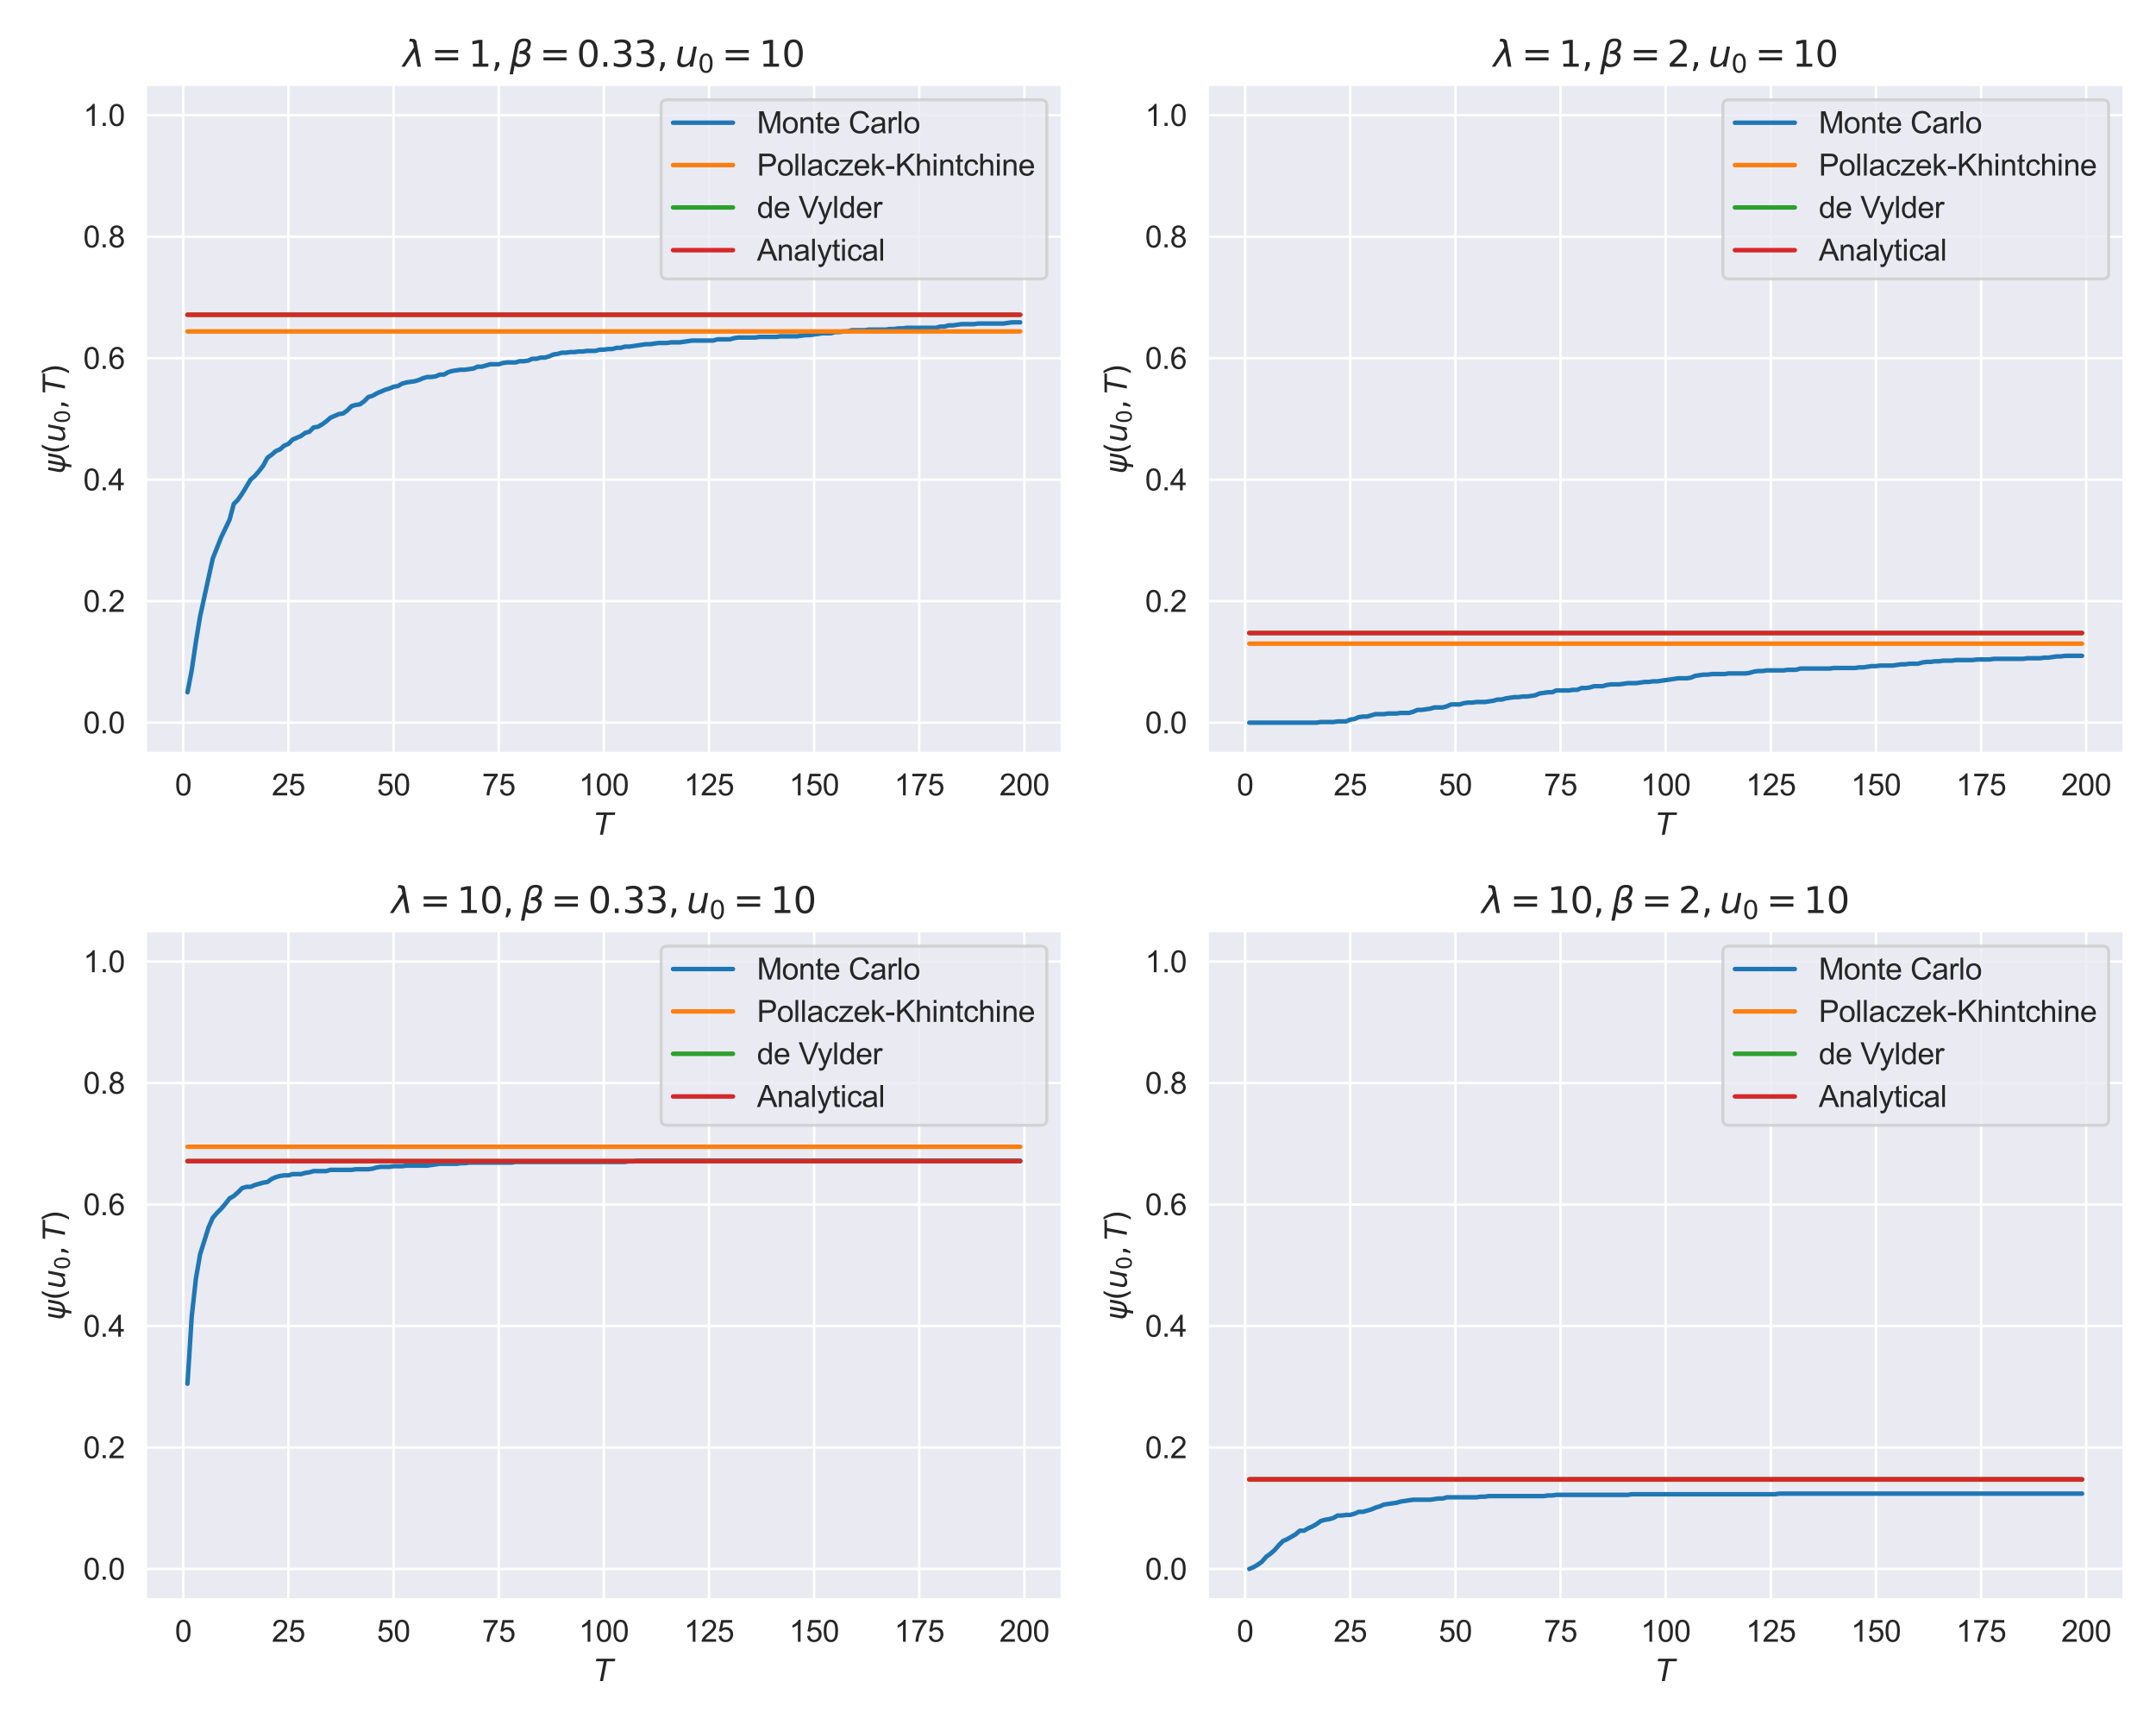 <?xml version="1.0" encoding="utf-8" standalone="no"?>
<!DOCTYPE svg PUBLIC "-//W3C//DTD SVG 1.1//EN"
  "http://www.w3.org/Graphics/SVG/1.1/DTD/svg11.dtd">
<svg xmlns:xlink="http://www.w3.org/1999/xlink" width="720pt" height="576pt" viewBox="0 0 720 576" xmlns="http://www.w3.org/2000/svg" version="1.1">
 <defs>
  <style type="text/css">*{stroke-linejoin: round; stroke-linecap: butt}</style>
 </defs>
 <g id="figure_1">
  <g id="patch_1">
   <path d="M 0 576 
L 720 576 
L 720 0 
L 0 0 
z
" style="fill: #ffffff"/>
  </g>
  <g id="axes_1">
   <g id="patch_2">
    <path d="M 48.71 251.44 
L 354.6 251.44 
L 354.6 28.32 
L 48.71 28.32 
z
" style="fill: #eaeaf2"/>
   </g>
   <g id="matplotlib.axis_1">
    <g id="xtick_1">
     <g id="line2d_1">
      <path d="M 61.21 251.44 
L 61.21 28.32 
" clip-path="url(#pfd53cb3b76)" style="fill: none; stroke: #ffffff; stroke-width: 0.8; stroke-linecap: round"/>
     </g>
     <g id="text_1">
      <!-- 0 -->
      <g style="fill: #262626" transform="translate(58.429 265.598) scale(0.1 -0.1)">
       <defs>
        <path id="ArialMT-30" d="M 266 2259 
Q 266 3072 433 3567 
Q 600 4063 929 4331 
Q 1259 4600 1759 4600 
Q 2128 4600 2406 4451 
Q 2684 4303 2865 4023 
Q 3047 3744 3150 3342 
Q 3253 2941 3253 2259 
Q 3253 1453 3087 958 
Q 2922 463 2592 192 
Q 2263 -78 1759 -78 
Q 1097 -78 719 397 
Q 266 969 266 2259 
z
M 844 2259 
Q 844 1131 1108 757 
Q 1372 384 1759 384 
Q 2147 384 2411 759 
Q 2675 1134 2675 2259 
Q 2675 3391 2411 3762 
Q 2147 4134 1753 4134 
Q 1366 4134 1134 3806 
Q 844 3388 844 2259 
z
" transform="scale(0.016)"/>
       </defs>
       <use xlink:href="#ArialMT-30"/>
      </g>
     </g>
    </g>
    <g id="xtick_2">
     <g id="line2d_2">
      <path d="M 96.321 251.44 
L 96.321 28.32 
" clip-path="url(#pfd53cb3b76)" style="fill: none; stroke: #ffffff; stroke-width: 0.8; stroke-linecap: round"/>
     </g>
     <g id="text_2">
      <!-- 25 -->
      <g style="fill: #262626" transform="translate(90.76 265.598) scale(0.1 -0.1)">
       <defs>
        <path id="ArialMT-32" d="M 3222 541 
L 3222 0 
L 194 0 
Q 188 203 259 391 
Q 375 700 629 1000 
Q 884 1300 1366 1694 
Q 2113 2306 2375 2664 
Q 2638 3022 2638 3341 
Q 2638 3675 2398 3904 
Q 2159 4134 1775 4134 
Q 1369 4134 1125 3890 
Q 881 3647 878 3216 
L 300 3275 
Q 359 3922 746 4261 
Q 1134 4600 1788 4600 
Q 2447 4600 2831 4234 
Q 3216 3869 3216 3328 
Q 3216 3053 3103 2787 
Q 2991 2522 2730 2228 
Q 2469 1934 1863 1422 
Q 1356 997 1212 845 
Q 1069 694 975 541 
L 3222 541 
z
" transform="scale(0.016)"/>
        <path id="ArialMT-35" d="M 266 1200 
L 856 1250 
Q 922 819 1161 601 
Q 1400 384 1738 384 
Q 2144 384 2425 690 
Q 2706 997 2706 1503 
Q 2706 1984 2436 2262 
Q 2166 2541 1728 2541 
Q 1456 2541 1237 2417 
Q 1019 2294 894 2097 
L 366 2166 
L 809 4519 
L 3088 4519 
L 3088 3981 
L 1259 3981 
L 1013 2750 
Q 1425 3038 1878 3038 
Q 2478 3038 2890 2622 
Q 3303 2206 3303 1553 
Q 3303 931 2941 478 
Q 2500 -78 1738 -78 
Q 1113 -78 717 272 
Q 322 622 266 1200 
z
" transform="scale(0.016)"/>
       </defs>
       <use xlink:href="#ArialMT-32"/>
       <use xlink:href="#ArialMT-35" transform="translate(55.615 0)"/>
      </g>
     </g>
    </g>
    <g id="xtick_3">
     <g id="line2d_3">
      <path d="M 131.432 251.44 
L 131.432 28.32 
" clip-path="url(#pfd53cb3b76)" style="fill: none; stroke: #ffffff; stroke-width: 0.8; stroke-linecap: round"/>
     </g>
     <g id="text_3">
      <!-- 50 -->
      <g style="fill: #262626" transform="translate(125.871 265.598) scale(0.1 -0.1)">
       <use xlink:href="#ArialMT-35"/>
       <use xlink:href="#ArialMT-30" transform="translate(55.615 0)"/>
      </g>
     </g>
    </g>
    <g id="xtick_4">
     <g id="line2d_4">
      <path d="M 166.544 251.44 
L 166.544 28.32 
" clip-path="url(#pfd53cb3b76)" style="fill: none; stroke: #ffffff; stroke-width: 0.8; stroke-linecap: round"/>
     </g>
     <g id="text_4">
      <!-- 75 -->
      <g style="fill: #262626" transform="translate(160.983 265.598) scale(0.1 -0.1)">
       <defs>
        <path id="ArialMT-37" d="M 303 3981 
L 303 4522 
L 3269 4522 
L 3269 4084 
Q 2831 3619 2401 2847 
Q 1972 2075 1738 1259 
Q 1569 684 1522 0 
L 944 0 
Q 953 541 1156 1306 
Q 1359 2072 1739 2783 
Q 2119 3494 2547 3981 
L 303 3981 
z
" transform="scale(0.016)"/>
       </defs>
       <use xlink:href="#ArialMT-37"/>
       <use xlink:href="#ArialMT-35" transform="translate(55.615 0)"/>
      </g>
     </g>
    </g>
    <g id="xtick_5">
     <g id="line2d_5">
      <path d="M 201.655 251.44 
L 201.655 28.32 
" clip-path="url(#pfd53cb3b76)" style="fill: none; stroke: #ffffff; stroke-width: 0.8; stroke-linecap: round"/>
     </g>
     <g id="text_5">
      <!-- 100 -->
      <g style="fill: #262626" transform="translate(193.314 265.598) scale(0.1 -0.1)">
       <defs>
        <path id="ArialMT-31" d="M 2384 0 
L 1822 0 
L 1822 3584 
Q 1619 3391 1289 3197 
Q 959 3003 697 2906 
L 697 3450 
Q 1169 3672 1522 3987 
Q 1875 4303 2022 4600 
L 2384 4600 
L 2384 0 
z
" transform="scale(0.016)"/>
       </defs>
       <use xlink:href="#ArialMT-31"/>
       <use xlink:href="#ArialMT-30" transform="translate(55.615 0)"/>
       <use xlink:href="#ArialMT-30" transform="translate(111.23 0)"/>
      </g>
     </g>
    </g>
    <g id="xtick_6">
     <g id="line2d_6">
      <path d="M 236.766 251.44 
L 236.766 28.32 
" clip-path="url(#pfd53cb3b76)" style="fill: none; stroke: #ffffff; stroke-width: 0.8; stroke-linecap: round"/>
     </g>
     <g id="text_6">
      <!-- 125 -->
      <g style="fill: #262626" transform="translate(228.425 265.598) scale(0.1 -0.1)">
       <use xlink:href="#ArialMT-31"/>
       <use xlink:href="#ArialMT-32" transform="translate(55.615 0)"/>
       <use xlink:href="#ArialMT-35" transform="translate(111.23 0)"/>
      </g>
     </g>
    </g>
    <g id="xtick_7">
     <g id="line2d_7">
      <path d="M 271.878 251.44 
L 271.878 28.32 
" clip-path="url(#pfd53cb3b76)" style="fill: none; stroke: #ffffff; stroke-width: 0.8; stroke-linecap: round"/>
     </g>
     <g id="text_7">
      <!-- 150 -->
      <g style="fill: #262626" transform="translate(263.536 265.598) scale(0.1 -0.1)">
       <use xlink:href="#ArialMT-31"/>
       <use xlink:href="#ArialMT-35" transform="translate(55.615 0)"/>
       <use xlink:href="#ArialMT-30" transform="translate(111.23 0)"/>
      </g>
     </g>
    </g>
    <g id="xtick_8">
     <g id="line2d_8">
      <path d="M 306.989 251.44 
L 306.989 28.32 
" clip-path="url(#pfd53cb3b76)" style="fill: none; stroke: #ffffff; stroke-width: 0.8; stroke-linecap: round"/>
     </g>
     <g id="text_8">
      <!-- 175 -->
      <g style="fill: #262626" transform="translate(298.648 265.598) scale(0.1 -0.1)">
       <use xlink:href="#ArialMT-31"/>
       <use xlink:href="#ArialMT-37" transform="translate(55.615 0)"/>
       <use xlink:href="#ArialMT-35" transform="translate(111.23 0)"/>
      </g>
     </g>
    </g>
    <g id="xtick_9">
     <g id="line2d_9">
      <path d="M 342.1 251.44 
L 342.1 28.32 
" clip-path="url(#pfd53cb3b76)" style="fill: none; stroke: #ffffff; stroke-width: 0.8; stroke-linecap: round"/>
     </g>
     <g id="text_9">
      <!-- 200 -->
      <g style="fill: #262626" transform="translate(333.759 265.598) scale(0.1 -0.1)">
       <use xlink:href="#ArialMT-32"/>
       <use xlink:href="#ArialMT-30" transform="translate(55.615 0)"/>
       <use xlink:href="#ArialMT-30" transform="translate(111.23 0)"/>
      </g>
     </g>
    </g>
    <g id="text_10">
     <!-- $T$ -->
     <g style="fill: #262626" transform="translate(198.555 278.743) scale(0.1 -0.1)">
      <defs>
       <path id="DejaVuSans-Oblique-54" d="M 378 4666 
L 4325 4666 
L 4225 4134 
L 2559 4134 
L 1759 0 
L 1125 0 
L 1925 4134 
L 275 4134 
L 378 4666 
z
" transform="scale(0.016)"/>
      </defs>
      <use xlink:href="#DejaVuSans-Oblique-54" transform="translate(0 0.094)"/>
     </g>
    </g>
   </g>
   <g id="matplotlib.axis_2">
    <g id="ytick_1">
     <g id="line2d_10">
      <path d="M 48.71 241.298 
L 354.6 241.298 
" clip-path="url(#pfd53cb3b76)" style="fill: none; stroke: #ffffff; stroke-width: 0.8; stroke-linecap: round"/>
     </g>
     <g id="text_11">
      <!-- 0.0 -->
      <g style="fill: #262626" transform="translate(27.81 244.877) scale(0.1 -0.1)">
       <defs>
        <path id="ArialMT-2e" d="M 581 0 
L 581 641 
L 1222 641 
L 1222 0 
L 581 0 
z
" transform="scale(0.016)"/>
       </defs>
       <use xlink:href="#ArialMT-30"/>
       <use xlink:href="#ArialMT-2e" transform="translate(55.615 0)"/>
       <use xlink:href="#ArialMT-30" transform="translate(83.398 0)"/>
      </g>
     </g>
    </g>
    <g id="ytick_2">
     <g id="line2d_11">
      <path d="M 48.71 200.731 
L 354.6 200.731 
" clip-path="url(#pfd53cb3b76)" style="fill: none; stroke: #ffffff; stroke-width: 0.8; stroke-linecap: round"/>
     </g>
     <g id="text_12">
      <!-- 0.2 -->
      <g style="fill: #262626" transform="translate(27.81 204.31) scale(0.1 -0.1)">
       <use xlink:href="#ArialMT-30"/>
       <use xlink:href="#ArialMT-2e" transform="translate(55.615 0)"/>
       <use xlink:href="#ArialMT-32" transform="translate(83.398 0)"/>
      </g>
     </g>
    </g>
    <g id="ytick_3">
     <g id="line2d_12">
      <path d="M 48.71 160.164 
L 354.6 160.164 
" clip-path="url(#pfd53cb3b76)" style="fill: none; stroke: #ffffff; stroke-width: 0.8; stroke-linecap: round"/>
     </g>
     <g id="text_13">
      <!-- 0.4 -->
      <g style="fill: #262626" transform="translate(27.81 163.743) scale(0.1 -0.1)">
       <defs>
        <path id="ArialMT-34" d="M 2069 0 
L 2069 1097 
L 81 1097 
L 81 1613 
L 2172 4581 
L 2631 4581 
L 2631 1613 
L 3250 1613 
L 3250 1097 
L 2631 1097 
L 2631 0 
L 2069 0 
z
M 2069 1613 
L 2069 3678 
L 634 1613 
L 2069 1613 
z
" transform="scale(0.016)"/>
       </defs>
       <use xlink:href="#ArialMT-30"/>
       <use xlink:href="#ArialMT-2e" transform="translate(55.615 0)"/>
       <use xlink:href="#ArialMT-34" transform="translate(83.398 0)"/>
      </g>
     </g>
    </g>
    <g id="ytick_4">
     <g id="line2d_13">
      <path d="M 48.71 119.596 
L 354.6 119.596 
" clip-path="url(#pfd53cb3b76)" style="fill: none; stroke: #ffffff; stroke-width: 0.8; stroke-linecap: round"/>
     </g>
     <g id="text_14">
      <!-- 0.6 -->
      <g style="fill: #262626" transform="translate(27.81 123.175) scale(0.1 -0.1)">
       <defs>
        <path id="ArialMT-36" d="M 3184 3459 
L 2625 3416 
Q 2550 3747 2413 3897 
Q 2184 4138 1850 4138 
Q 1581 4138 1378 3988 
Q 1113 3794 959 3422 
Q 806 3050 800 2363 
Q 1003 2672 1297 2822 
Q 1591 2972 1913 2972 
Q 2475 2972 2870 2558 
Q 3266 2144 3266 1488 
Q 3266 1056 3080 686 
Q 2894 316 2569 119 
Q 2244 -78 1831 -78 
Q 1128 -78 684 439 
Q 241 956 241 2144 
Q 241 3472 731 4075 
Q 1159 4600 1884 4600 
Q 2425 4600 2770 4297 
Q 3116 3994 3184 3459 
z
M 888 1484 
Q 888 1194 1011 928 
Q 1134 663 1356 523 
Q 1578 384 1822 384 
Q 2178 384 2434 671 
Q 2691 959 2691 1453 
Q 2691 1928 2437 2201 
Q 2184 2475 1800 2475 
Q 1419 2475 1153 2201 
Q 888 1928 888 1484 
z
" transform="scale(0.016)"/>
       </defs>
       <use xlink:href="#ArialMT-30"/>
       <use xlink:href="#ArialMT-2e" transform="translate(55.615 0)"/>
       <use xlink:href="#ArialMT-36" transform="translate(83.398 0)"/>
      </g>
     </g>
    </g>
    <g id="ytick_5">
     <g id="line2d_14">
      <path d="M 48.71 79.029 
L 354.6 79.029 
" clip-path="url(#pfd53cb3b76)" style="fill: none; stroke: #ffffff; stroke-width: 0.8; stroke-linecap: round"/>
     </g>
     <g id="text_15">
      <!-- 0.8 -->
      <g style="fill: #262626" transform="translate(27.81 82.608) scale(0.1 -0.1)">
       <defs>
        <path id="ArialMT-38" d="M 1131 2484 
Q 781 2613 612 2850 
Q 444 3088 444 3419 
Q 444 3919 803 4259 
Q 1163 4600 1759 4600 
Q 2359 4600 2725 4251 
Q 3091 3903 3091 3403 
Q 3091 3084 2923 2848 
Q 2756 2613 2416 2484 
Q 2838 2347 3058 2040 
Q 3278 1734 3278 1309 
Q 3278 722 2862 322 
Q 2447 -78 1769 -78 
Q 1091 -78 675 323 
Q 259 725 259 1325 
Q 259 1772 486 2073 
Q 713 2375 1131 2484 
z
M 1019 3438 
Q 1019 3113 1228 2906 
Q 1438 2700 1772 2700 
Q 2097 2700 2305 2904 
Q 2513 3109 2513 3406 
Q 2513 3716 2298 3927 
Q 2084 4138 1766 4138 
Q 1444 4138 1231 3931 
Q 1019 3725 1019 3438 
z
M 838 1322 
Q 838 1081 952 856 
Q 1066 631 1291 507 
Q 1516 384 1775 384 
Q 2178 384 2440 643 
Q 2703 903 2703 1303 
Q 2703 1709 2433 1975 
Q 2163 2241 1756 2241 
Q 1359 2241 1098 1978 
Q 838 1716 838 1322 
z
" transform="scale(0.016)"/>
       </defs>
       <use xlink:href="#ArialMT-30"/>
       <use xlink:href="#ArialMT-2e" transform="translate(55.615 0)"/>
       <use xlink:href="#ArialMT-38" transform="translate(83.398 0)"/>
      </g>
     </g>
    </g>
    <g id="ytick_6">
     <g id="line2d_15">
      <path d="M 48.71 38.462 
L 354.6 38.462 
" clip-path="url(#pfd53cb3b76)" style="fill: none; stroke: #ffffff; stroke-width: 0.8; stroke-linecap: round"/>
     </g>
     <g id="text_16">
      <!-- 1.0 -->
      <g style="fill: #262626" transform="translate(27.81 42.041) scale(0.1 -0.1)">
       <use xlink:href="#ArialMT-31"/>
       <use xlink:href="#ArialMT-2e" transform="translate(55.615 0)"/>
       <use xlink:href="#ArialMT-30" transform="translate(83.398 0)"/>
      </g>
     </g>
    </g>
    <g id="text_17">
     <!-- $\psi(u_0, T)$ -->
     <g style="fill: #262626" transform="translate(21.71 158.23) rotate(-90) scale(0.1 -0.1)">
      <defs>
       <path id="DejaVuSans-Oblique-3c8" d="M 1591 -78 
Q 891 38 616 341 
Q 278 713 425 1472 
L 819 3500 
L 1400 3500 
L 1009 1494 
Q 900 922 1119 684 
Q 1313 478 1691 434 
L 2284 3500 
L 2856 3500 
L 2263 438 
Q 2681 481 2928 688 
Q 3247 950 3353 1497 
L 3741 3500 
L 4322 3500 
L 3928 1475 
Q 3775 688 3300 344 
Q 2872 34 2163 -75 
L 1919 -1331 
L 1347 -1331 
L 1591 -78 
z
" transform="scale(0.016)"/>
       <path id="DejaVuSans-28" d="M 1984 4856 
Q 1566 4138 1362 3434 
Q 1159 2731 1159 2009 
Q 1159 1288 1364 580 
Q 1569 -128 1984 -844 
L 1484 -844 
Q 1016 -109 783 600 
Q 550 1309 550 2009 
Q 550 2706 781 3412 
Q 1013 4119 1484 4856 
L 1984 4856 
z
" transform="scale(0.016)"/>
       <path id="DejaVuSans-Oblique-75" d="M 428 1388 
L 838 3500 
L 1416 3500 
L 1006 1409 
Q 975 1256 961 1147 
Q 947 1038 947 966 
Q 947 700 1109 554 
Q 1272 409 1569 409 
Q 2031 409 2368 721 
Q 2706 1034 2809 1563 
L 3194 3500 
L 3769 3500 
L 3091 0 
L 2516 0 
L 2631 550 
Q 2388 244 2052 76 
Q 1716 -91 1338 -91 
Q 878 -91 622 161 
Q 366 413 366 863 
Q 366 956 381 1097 
Q 397 1238 428 1388 
z
" transform="scale(0.016)"/>
       <path id="DejaVuSans-30" d="M 2034 4250 
Q 1547 4250 1301 3770 
Q 1056 3291 1056 2328 
Q 1056 1369 1301 889 
Q 1547 409 2034 409 
Q 2525 409 2770 889 
Q 3016 1369 3016 2328 
Q 3016 3291 2770 3770 
Q 2525 4250 2034 4250 
z
M 2034 4750 
Q 2819 4750 3233 4129 
Q 3647 3509 3647 2328 
Q 3647 1150 3233 529 
Q 2819 -91 2034 -91 
Q 1250 -91 836 529 
Q 422 1150 422 2328 
Q 422 3509 836 4129 
Q 1250 4750 2034 4750 
z
" transform="scale(0.016)"/>
       <path id="DejaVuSans-2c" d="M 750 794 
L 1409 794 
L 1409 256 
L 897 -744 
L 494 -744 
L 750 256 
L 750 794 
z
" transform="scale(0.016)"/>
       <path id="DejaVuSans-29" d="M 513 4856 
L 1013 4856 
Q 1481 4119 1714 3412 
Q 1947 2706 1947 2009 
Q 1947 1309 1714 600 
Q 1481 -109 1013 -844 
L 513 -844 
Q 928 -128 1133 580 
Q 1338 1288 1338 2009 
Q 1338 2731 1133 3434 
Q 928 4138 513 4856 
z
" transform="scale(0.016)"/>
      </defs>
      <use xlink:href="#DejaVuSans-Oblique-3c8" transform="translate(0 0.125)"/>
      <use xlink:href="#DejaVuSans-28" transform="translate(65.967 0.125)"/>
      <use xlink:href="#DejaVuSans-Oblique-75" transform="translate(104.98 0.125)"/>
      <use xlink:href="#DejaVuSans-30" transform="translate(168.359 -16.281) scale(0.7)"/>
      <use xlink:href="#DejaVuSans-2c" transform="translate(215.63 0.125)"/>
      <use xlink:href="#DejaVuSans-Oblique-54" transform="translate(266.899 0.125)"/>
      <use xlink:href="#DejaVuSans-29" transform="translate(327.983 0.125)"/>
     </g>
    </g>
   </g>
   <g id="line2d_16">
    <path d="M 62.614 231.156 
L 64.019 223.854 
L 65.423 214.321 
L 66.827 205.802 
L 71.041 186.532 
L 73.85 179.433 
L 76.659 173.551 
L 78.063 168.277 
L 79.468 166.857 
L 80.872 164.829 
L 83.681 160.164 
L 85.085 158.947 
L 86.49 157.324 
L 87.894 155.498 
L 89.299 152.862 
L 90.703 151.847 
L 92.108 150.63 
L 93.512 150.022 
L 94.917 148.805 
L 96.321 148.196 
L 97.725 146.776 
L 100.534 145.559 
L 101.939 144.545 
L 103.343 144.14 
L 104.748 142.72 
L 106.152 142.517 
L 107.557 141.706 
L 108.961 140.691 
L 110.366 139.474 
L 113.174 138.257 
L 114.579 138.054 
L 115.983 137.04 
L 117.388 135.62 
L 118.792 135.215 
L 120.197 135.012 
L 121.601 133.998 
L 123.006 132.578 
L 124.41 132.172 
L 125.815 131.361 
L 128.623 130.144 
L 130.028 129.738 
L 131.432 129.13 
L 132.837 128.927 
L 134.241 128.115 
L 135.646 127.71 
L 138.455 127.304 
L 139.859 126.898 
L 141.263 126.29 
L 142.668 125.884 
L 144.072 125.884 
L 145.477 125.681 
L 146.881 125.073 
L 148.286 125.073 
L 149.69 124.262 
L 151.095 123.856 
L 153.904 123.45 
L 155.308 123.45 
L 158.117 123.045 
L 159.521 122.436 
L 160.926 122.436 
L 163.735 121.625 
L 166.544 121.625 
L 167.948 121.219 
L 169.353 121.016 
L 172.161 121.016 
L 173.566 120.611 
L 174.97 120.611 
L 176.375 120.408 
L 177.779 119.799 
L 179.184 119.799 
L 180.588 119.394 
L 181.993 119.394 
L 183.397 118.988 
L 184.802 118.379 
L 186.206 118.177 
L 187.61 117.771 
L 189.015 117.771 
L 190.419 117.568 
L 191.824 117.568 
L 193.228 117.365 
L 194.633 117.365 
L 196.037 117.162 
L 198.846 117.162 
L 200.251 116.757 
L 201.655 116.757 
L 203.059 116.554 
L 204.464 116.554 
L 205.868 116.148 
L 207.273 116.148 
L 208.677 115.742 
L 210.082 115.742 
L 215.7 114.931 
L 217.104 114.931 
L 219.913 114.525 
L 222.722 114.525 
L 224.126 114.323 
L 226.935 114.323 
L 231.149 113.714 
L 238.171 113.714 
L 239.575 113.308 
L 243.789 113.308 
L 245.193 112.903 
L 246.598 112.7 
L 252.215 112.7 
L 253.62 112.497 
L 259.238 112.497 
L 260.642 112.294 
L 266.26 112.294 
L 269.069 111.889 
L 270.473 111.889 
L 274.687 111.28 
L 277.495 111.28 
L 278.9 110.874 
L 280.304 110.874 
L 281.709 110.672 
L 283.113 110.672 
L 284.518 110.266 
L 288.731 110.266 
L 290.136 110.063 
L 295.753 110.063 
L 297.158 109.86 
L 298.562 109.86 
L 299.967 109.657 
L 301.371 109.657 
L 302.776 109.455 
L 312.607 109.455 
L 314.011 109.049 
L 315.416 109.049 
L 316.82 108.643 
L 318.225 108.643 
L 321.034 108.238 
L 325.247 108.238 
L 326.651 108.035 
L 335.078 108.035 
L 337.887 107.629 
L 340.696 107.629 
L 340.696 107.629 
" clip-path="url(#pfd53cb3b76)" style="fill: none; stroke: #1f77b4; stroke-width: 1.5; stroke-linecap: round"/>
   </g>
   <g id="line2d_17">
    <path d="M 62.614 110.672 
L 340.696 110.672 
L 340.696 110.672 
" clip-path="url(#pfd53cb3b76)" style="fill: none; stroke: #ff7f0e; stroke-width: 1.5; stroke-linecap: round"/>
   </g>
   <g id="line2d_18">
    <path d="M 62.614 105.107 
L 340.696 105.107 
L 340.696 105.107 
" clip-path="url(#pfd53cb3b76)" style="fill: none; stroke: #2ca02c; stroke-width: 1.5; stroke-linecap: round"/>
   </g>
   <g id="line2d_19">
    <path d="M 62.614 105.107 
L 340.696 105.107 
L 340.696 105.107 
" clip-path="url(#pfd53cb3b76)" style="fill: none; stroke: #d62728; stroke-width: 1.5; stroke-linecap: round"/>
   </g>
   <g id="patch_3">
    <path d="M 48.71 251.44 
L 48.71 28.32 
" style="fill: none; stroke: #ffffff; stroke-width: 0.8; stroke-linejoin: miter; stroke-linecap: square"/>
   </g>
   <g id="patch_4">
    <path d="M 354.6 251.44 
L 354.6 28.32 
" style="fill: none; stroke: #ffffff; stroke-width: 0.8; stroke-linejoin: miter; stroke-linecap: square"/>
   </g>
   <g id="patch_5">
    <path d="M 48.71 251.44 
L 354.6 251.44 
" style="fill: none; stroke: #ffffff; stroke-width: 0.8; stroke-linejoin: miter; stroke-linecap: square"/>
   </g>
   <g id="patch_6">
    <path d="M 48.71 28.32 
L 354.6 28.32 
" style="fill: none; stroke: #ffffff; stroke-width: 0.8; stroke-linejoin: miter; stroke-linecap: square"/>
   </g>
   <g id="text_18">
    <!-- $\lambda = 1, \beta = 0.33, u_0 = 10$ -->
    <g style="fill: #262626" transform="translate(134.575 22.32) scale(0.12 -0.12)">
     <defs>
      <path id="DejaVuSans-Oblique-3bb" d="M 2350 4316 
L 3125 0 
L 2516 0 
L 2038 2588 
L 328 0 
L -281 0 
L 1903 3356 
L 1794 3975 
Q 1725 4369 1391 4369 
L 1091 4369 
L 1184 4863 
L 1550 4856 
Q 2253 4847 2350 4316 
z
" transform="scale(0.016)"/>
      <path id="DejaVuSans-3d" d="M 678 2906 
L 4684 2906 
L 4684 2381 
L 678 2381 
L 678 2906 
z
M 678 1631 
L 4684 1631 
L 4684 1100 
L 678 1100 
L 678 1631 
z
" transform="scale(0.016)"/>
      <path id="DejaVuSans-31" d="M 794 531 
L 1825 531 
L 1825 4091 
L 703 3866 
L 703 4441 
L 1819 4666 
L 2450 4666 
L 2450 531 
L 3481 531 
L 3481 0 
L 794 0 
L 794 531 
z
" transform="scale(0.016)"/>
      <path id="DejaVuSans-Oblique-3b2" d="M 872 216 
L 572 -1331 
L -6 -1331 
L 928 3478 
Q 1206 4903 2538 4903 
Q 3888 4903 3659 3700 
Q 3503 2844 2894 2531 
Q 3713 2250 3553 1416 
Q 3272 -69 1759 -66 
Q 1097 -63 872 216 
z
M 1019 966 
Q 1259 422 1875 425 
Q 2775 425 2966 1406 
Q 3138 2288 1675 2219 
L 1778 2750 
Q 2909 2731 3106 3750 
Q 3241 4438 2509 4434 
Q 1691 4434 1503 3459 
L 1019 966 
z
" transform="scale(0.016)"/>
      <path id="DejaVuSans-2e" d="M 684 794 
L 1344 794 
L 1344 0 
L 684 0 
L 684 794 
z
" transform="scale(0.016)"/>
      <path id="DejaVuSans-33" d="M 2597 2516 
Q 3050 2419 3304 2112 
Q 3559 1806 3559 1356 
Q 3559 666 3084 287 
Q 2609 -91 1734 -91 
Q 1441 -91 1130 -33 
Q 819 25 488 141 
L 488 750 
Q 750 597 1062 519 
Q 1375 441 1716 441 
Q 2309 441 2620 675 
Q 2931 909 2931 1356 
Q 2931 1769 2642 2001 
Q 2353 2234 1838 2234 
L 1294 2234 
L 1294 2753 
L 1863 2753 
Q 2328 2753 2575 2939 
Q 2822 3125 2822 3475 
Q 2822 3834 2567 4026 
Q 2313 4219 1838 4219 
Q 1578 4219 1281 4162 
Q 984 4106 628 3988 
L 628 4550 
Q 988 4650 1302 4700 
Q 1616 4750 1894 4750 
Q 2613 4750 3031 4423 
Q 3450 4097 3450 3541 
Q 3450 3153 3228 2886 
Q 3006 2619 2597 2516 
z
" transform="scale(0.016)"/>
     </defs>
     <use xlink:href="#DejaVuSans-Oblique-3bb" transform="translate(0 0.391)"/>
     <use xlink:href="#DejaVuSans-3d" transform="translate(78.662 0.391)"/>
     <use xlink:href="#DejaVuSans-31" transform="translate(181.934 0.391)"/>
     <use xlink:href="#DejaVuSans-2c" transform="translate(245.557 0.391)"/>
     <use xlink:href="#DejaVuSans-Oblique-3b2" transform="translate(296.826 0.391)"/>
     <use xlink:href="#DejaVuSans-3d" transform="translate(380.127 0.391)"/>
     <use xlink:href="#DejaVuSans-30" transform="translate(483.398 0.391)"/>
     <use xlink:href="#DejaVuSans-2e" transform="translate(547.021 0.391)"/>
     <use xlink:href="#DejaVuSans-33" transform="translate(578.809 0.391)"/>
     <use xlink:href="#DejaVuSans-33" transform="translate(642.432 0.391)"/>
     <use xlink:href="#DejaVuSans-2c" transform="translate(706.055 0.391)"/>
     <use xlink:href="#DejaVuSans-Oblique-75" transform="translate(757.324 0.391)"/>
     <use xlink:href="#DejaVuSans-30" transform="translate(820.703 -16.016) scale(0.7)"/>
     <use xlink:href="#DejaVuSans-3d" transform="translate(887.456 0.391)"/>
     <use xlink:href="#DejaVuSans-31" transform="translate(990.728 0.391)"/>
     <use xlink:href="#DejaVuSans-30" transform="translate(1054.351 0.391)"/>
    </g>
   </g>
   <g id="legend_1">
    <g id="patch_7">
     <path d="M 222.777 93.136 
L 347.6 93.136 
Q 349.6 93.136 349.6 91.136 
L 349.6 35.32 
Q 349.6 33.32 347.6 33.32 
L 222.777 33.32 
Q 220.777 33.32 220.777 35.32 
L 220.777 91.136 
Q 220.777 93.136 222.777 93.136 
z
" style="fill: #eaeaf2; opacity: 0.8; stroke: #cccccc; stroke-linejoin: miter"/>
    </g>
    <g id="line2d_20">
     <path d="M 224.777 40.978 
L 234.777 40.978 
L 244.777 40.978 
" style="fill: none; stroke: #1f77b4; stroke-width: 1.5; stroke-linecap: round"/>
    </g>
    <g id="text_19">
     <!-- Monte Carlo -->
     <g style="fill: #262626" transform="translate(252.777 44.478) scale(0.1 -0.1)">
      <defs>
       <path id="ArialMT-4d" d="M 475 0 
L 475 4581 
L 1388 4581 
L 2472 1338 
Q 2622 884 2691 659 
Q 2769 909 2934 1394 
L 4031 4581 
L 4847 4581 
L 4847 0 
L 4263 0 
L 4263 3834 
L 2931 0 
L 2384 0 
L 1059 3900 
L 1059 0 
L 475 0 
z
" transform="scale(0.016)"/>
       <path id="ArialMT-6f" d="M 213 1659 
Q 213 2581 725 3025 
Q 1153 3394 1769 3394 
Q 2453 3394 2887 2945 
Q 3322 2497 3322 1706 
Q 3322 1066 3130 698 
Q 2938 331 2570 128 
Q 2203 -75 1769 -75 
Q 1072 -75 642 372 
Q 213 819 213 1659 
z
M 791 1659 
Q 791 1022 1069 705 
Q 1347 388 1769 388 
Q 2188 388 2466 706 
Q 2744 1025 2744 1678 
Q 2744 2294 2464 2611 
Q 2184 2928 1769 2928 
Q 1347 2928 1069 2612 
Q 791 2297 791 1659 
z
" transform="scale(0.016)"/>
       <path id="ArialMT-6e" d="M 422 0 
L 422 3319 
L 928 3319 
L 928 2847 
Q 1294 3394 1984 3394 
Q 2284 3394 2536 3286 
Q 2788 3178 2913 3003 
Q 3038 2828 3088 2588 
Q 3119 2431 3119 2041 
L 3119 0 
L 2556 0 
L 2556 2019 
Q 2556 2363 2490 2533 
Q 2425 2703 2258 2804 
Q 2091 2906 1866 2906 
Q 1506 2906 1245 2678 
Q 984 2450 984 1813 
L 984 0 
L 422 0 
z
" transform="scale(0.016)"/>
       <path id="ArialMT-74" d="M 1650 503 
L 1731 6 
Q 1494 -44 1306 -44 
Q 1000 -44 831 53 
Q 663 150 594 308 
Q 525 466 525 972 
L 525 2881 
L 113 2881 
L 113 3319 
L 525 3319 
L 525 4141 
L 1084 4478 
L 1084 3319 
L 1650 3319 
L 1650 2881 
L 1084 2881 
L 1084 941 
Q 1084 700 1114 631 
Q 1144 563 1211 522 
Q 1278 481 1403 481 
Q 1497 481 1650 503 
z
" transform="scale(0.016)"/>
       <path id="ArialMT-65" d="M 2694 1069 
L 3275 997 
Q 3138 488 2766 206 
Q 2394 -75 1816 -75 
Q 1088 -75 661 373 
Q 234 822 234 1631 
Q 234 2469 665 2931 
Q 1097 3394 1784 3394 
Q 2450 3394 2872 2941 
Q 3294 2488 3294 1666 
Q 3294 1616 3291 1516 
L 816 1516 
Q 847 969 1125 678 
Q 1403 388 1819 388 
Q 2128 388 2347 550 
Q 2566 713 2694 1069 
z
M 847 1978 
L 2700 1978 
Q 2663 2397 2488 2606 
Q 2219 2931 1791 2931 
Q 1403 2931 1139 2672 
Q 875 2413 847 1978 
z
" transform="scale(0.016)"/>
       <path id="ArialMT-20" transform="scale(0.016)"/>
       <path id="ArialMT-43" d="M 3763 1606 
L 4369 1453 
Q 4178 706 3683 314 
Q 3188 -78 2472 -78 
Q 1731 -78 1267 223 
Q 803 525 561 1097 
Q 319 1669 319 2325 
Q 319 3041 592 3573 
Q 866 4106 1370 4382 
Q 1875 4659 2481 4659 
Q 3169 4659 3637 4309 
Q 4106 3959 4291 3325 
L 3694 3184 
Q 3534 3684 3231 3912 
Q 2928 4141 2469 4141 
Q 1941 4141 1586 3887 
Q 1231 3634 1087 3207 
Q 944 2781 944 2328 
Q 944 1744 1114 1308 
Q 1284 872 1643 656 
Q 2003 441 2422 441 
Q 2931 441 3284 734 
Q 3638 1028 3763 1606 
z
" transform="scale(0.016)"/>
       <path id="ArialMT-61" d="M 2588 409 
Q 2275 144 1986 34 
Q 1697 -75 1366 -75 
Q 819 -75 525 192 
Q 231 459 231 875 
Q 231 1119 342 1320 
Q 453 1522 633 1644 
Q 813 1766 1038 1828 
Q 1203 1872 1538 1913 
Q 2219 1994 2541 2106 
Q 2544 2222 2544 2253 
Q 2544 2597 2384 2738 
Q 2169 2928 1744 2928 
Q 1347 2928 1158 2789 
Q 969 2650 878 2297 
L 328 2372 
Q 403 2725 575 2942 
Q 747 3159 1072 3276 
Q 1397 3394 1825 3394 
Q 2250 3394 2515 3294 
Q 2781 3194 2906 3042 
Q 3031 2891 3081 2659 
Q 3109 2516 3109 2141 
L 3109 1391 
Q 3109 606 3145 398 
Q 3181 191 3288 0 
L 2700 0 
Q 2613 175 2588 409 
z
M 2541 1666 
Q 2234 1541 1622 1453 
Q 1275 1403 1131 1340 
Q 988 1278 909 1158 
Q 831 1038 831 891 
Q 831 666 1001 516 
Q 1172 366 1500 366 
Q 1825 366 2078 508 
Q 2331 650 2450 897 
Q 2541 1088 2541 1459 
L 2541 1666 
z
" transform="scale(0.016)"/>
       <path id="ArialMT-72" d="M 416 0 
L 416 3319 
L 922 3319 
L 922 2816 
Q 1116 3169 1280 3281 
Q 1444 3394 1641 3394 
Q 1925 3394 2219 3213 
L 2025 2691 
Q 1819 2813 1613 2813 
Q 1428 2813 1281 2702 
Q 1134 2591 1072 2394 
Q 978 2094 978 1738 
L 978 0 
L 416 0 
z
" transform="scale(0.016)"/>
       <path id="ArialMT-6c" d="M 409 0 
L 409 4581 
L 972 4581 
L 972 0 
L 409 0 
z
" transform="scale(0.016)"/>
      </defs>
      <use xlink:href="#ArialMT-4d"/>
      <use xlink:href="#ArialMT-6f" transform="translate(83.301 0)"/>
      <use xlink:href="#ArialMT-6e" transform="translate(138.916 0)"/>
      <use xlink:href="#ArialMT-74" transform="translate(194.531 0)"/>
      <use xlink:href="#ArialMT-65" transform="translate(222.314 0)"/>
      <use xlink:href="#ArialMT-20" transform="translate(277.93 0)"/>
      <use xlink:href="#ArialMT-43" transform="translate(305.713 0)"/>
      <use xlink:href="#ArialMT-61" transform="translate(377.93 0)"/>
      <use xlink:href="#ArialMT-72" transform="translate(433.545 0)"/>
      <use xlink:href="#ArialMT-6c" transform="translate(466.846 0)"/>
      <use xlink:href="#ArialMT-6f" transform="translate(489.062 0)"/>
     </g>
    </g>
    <g id="line2d_21">
     <path d="M 224.777 55.123 
L 234.777 55.123 
L 244.777 55.123 
" style="fill: none; stroke: #ff7f0e; stroke-width: 1.5; stroke-linecap: round"/>
    </g>
    <g id="text_20">
     <!-- Pollaczek-Khintchine -->
     <g style="fill: #262626" transform="translate(252.777 58.623) scale(0.1 -0.1)">
      <defs>
       <path id="ArialMT-50" d="M 494 0 
L 494 4581 
L 2222 4581 
Q 2678 4581 2919 4538 
Q 3256 4481 3484 4323 
Q 3713 4166 3852 3881 
Q 3991 3597 3991 3256 
Q 3991 2672 3619 2267 
Q 3247 1863 2275 1863 
L 1100 1863 
L 1100 0 
L 494 0 
z
M 1100 2403 
L 2284 2403 
Q 2872 2403 3119 2622 
Q 3366 2841 3366 3238 
Q 3366 3525 3220 3729 
Q 3075 3934 2838 4000 
Q 2684 4041 2272 4041 
L 1100 4041 
L 1100 2403 
z
" transform="scale(0.016)"/>
       <path id="ArialMT-63" d="M 2588 1216 
L 3141 1144 
Q 3050 572 2676 248 
Q 2303 -75 1759 -75 
Q 1078 -75 664 370 
Q 250 816 250 1647 
Q 250 2184 428 2587 
Q 606 2991 970 3192 
Q 1334 3394 1763 3394 
Q 2303 3394 2647 3120 
Q 2991 2847 3088 2344 
L 2541 2259 
Q 2463 2594 2264 2762 
Q 2066 2931 1784 2931 
Q 1359 2931 1093 2626 
Q 828 2322 828 1663 
Q 828 994 1084 691 
Q 1341 388 1753 388 
Q 2084 388 2306 591 
Q 2528 794 2588 1216 
z
" transform="scale(0.016)"/>
       <path id="ArialMT-7a" d="M 125 0 
L 125 456 
L 2238 2881 
Q 1878 2863 1603 2863 
L 250 2863 
L 250 3319 
L 2963 3319 
L 2963 2947 
L 1166 841 
L 819 456 
Q 1197 484 1528 484 
L 3063 484 
L 3063 0 
L 125 0 
z
" transform="scale(0.016)"/>
       <path id="ArialMT-6b" d="M 425 0 
L 425 4581 
L 988 4581 
L 988 1969 
L 2319 3319 
L 3047 3319 
L 1778 2088 
L 3175 0 
L 2481 0 
L 1384 1697 
L 988 1316 
L 988 0 
L 425 0 
z
" transform="scale(0.016)"/>
       <path id="ArialMT-2d" d="M 203 1375 
L 203 1941 
L 1931 1941 
L 1931 1375 
L 203 1375 
z
" transform="scale(0.016)"/>
       <path id="ArialMT-4b" d="M 469 0 
L 469 4581 
L 1075 4581 
L 1075 2309 
L 3350 4581 
L 4172 4581 
L 2250 2725 
L 4256 0 
L 3456 0 
L 1825 2319 
L 1075 1588 
L 1075 0 
L 469 0 
z
" transform="scale(0.016)"/>
       <path id="ArialMT-68" d="M 422 0 
L 422 4581 
L 984 4581 
L 984 2938 
Q 1378 3394 1978 3394 
Q 2347 3394 2619 3248 
Q 2891 3103 3008 2847 
Q 3125 2591 3125 2103 
L 3125 0 
L 2563 0 
L 2563 2103 
Q 2563 2525 2380 2717 
Q 2197 2909 1863 2909 
Q 1613 2909 1392 2779 
Q 1172 2650 1078 2428 
Q 984 2206 984 1816 
L 984 0 
L 422 0 
z
" transform="scale(0.016)"/>
       <path id="ArialMT-69" d="M 425 3934 
L 425 4581 
L 988 4581 
L 988 3934 
L 425 3934 
z
M 425 0 
L 425 3319 
L 988 3319 
L 988 0 
L 425 0 
z
" transform="scale(0.016)"/>
      </defs>
      <use xlink:href="#ArialMT-50"/>
      <use xlink:href="#ArialMT-6f" transform="translate(66.699 0)"/>
      <use xlink:href="#ArialMT-6c" transform="translate(122.314 0)"/>
      <use xlink:href="#ArialMT-6c" transform="translate(144.531 0)"/>
      <use xlink:href="#ArialMT-61" transform="translate(166.748 0)"/>
      <use xlink:href="#ArialMT-63" transform="translate(222.363 0)"/>
      <use xlink:href="#ArialMT-7a" transform="translate(272.363 0)"/>
      <use xlink:href="#ArialMT-65" transform="translate(322.363 0)"/>
      <use xlink:href="#ArialMT-6b" transform="translate(377.979 0)"/>
      <use xlink:href="#ArialMT-2d" transform="translate(427.979 0)"/>
      <use xlink:href="#ArialMT-4b" transform="translate(461.279 0)"/>
      <use xlink:href="#ArialMT-68" transform="translate(527.979 0)"/>
      <use xlink:href="#ArialMT-69" transform="translate(583.594 0)"/>
      <use xlink:href="#ArialMT-6e" transform="translate(605.811 0)"/>
      <use xlink:href="#ArialMT-74" transform="translate(661.426 0)"/>
      <use xlink:href="#ArialMT-63" transform="translate(689.209 0)"/>
      <use xlink:href="#ArialMT-68" transform="translate(739.209 0)"/>
      <use xlink:href="#ArialMT-69" transform="translate(794.824 0)"/>
      <use xlink:href="#ArialMT-6e" transform="translate(817.041 0)"/>
      <use xlink:href="#ArialMT-65" transform="translate(872.656 0)"/>
     </g>
    </g>
    <g id="line2d_22">
     <path d="M 224.777 69.268 
L 234.777 69.268 
L 244.777 69.268 
" style="fill: none; stroke: #2ca02c; stroke-width: 1.5; stroke-linecap: round"/>
    </g>
    <g id="text_21">
     <!-- de Vylder -->
     <g style="fill: #262626" transform="translate(252.777 72.768) scale(0.1 -0.1)">
      <defs>
       <path id="ArialMT-64" d="M 2575 0 
L 2575 419 
Q 2259 -75 1647 -75 
Q 1250 -75 917 144 
Q 584 363 401 755 
Q 219 1147 219 1656 
Q 219 2153 384 2558 
Q 550 2963 881 3178 
Q 1213 3394 1622 3394 
Q 1922 3394 2156 3267 
Q 2391 3141 2538 2938 
L 2538 4581 
L 3097 4581 
L 3097 0 
L 2575 0 
z
M 797 1656 
Q 797 1019 1065 703 
Q 1334 388 1700 388 
Q 2069 388 2326 689 
Q 2584 991 2584 1609 
Q 2584 2291 2321 2609 
Q 2059 2928 1675 2928 
Q 1300 2928 1048 2622 
Q 797 2316 797 1656 
z
" transform="scale(0.016)"/>
       <path id="ArialMT-56" d="M 1803 0 
L 28 4581 
L 684 4581 
L 1875 1253 
Q 2019 853 2116 503 
Q 2222 878 2363 1253 
L 3600 4581 
L 4219 4581 
L 2425 0 
L 1803 0 
z
" transform="scale(0.016)"/>
       <path id="ArialMT-79" d="M 397 -1278 
L 334 -750 
Q 519 -800 656 -800 
Q 844 -800 956 -737 
Q 1069 -675 1141 -563 
Q 1194 -478 1313 -144 
Q 1328 -97 1363 -6 
L 103 3319 
L 709 3319 
L 1400 1397 
Q 1534 1031 1641 628 
Q 1738 1016 1872 1384 
L 2581 3319 
L 3144 3319 
L 1881 -56 
Q 1678 -603 1566 -809 
Q 1416 -1088 1222 -1217 
Q 1028 -1347 759 -1347 
Q 597 -1347 397 -1278 
z
" transform="scale(0.016)"/>
      </defs>
      <use xlink:href="#ArialMT-64"/>
      <use xlink:href="#ArialMT-65" transform="translate(55.615 0)"/>
      <use xlink:href="#ArialMT-20" transform="translate(111.23 0)"/>
      <use xlink:href="#ArialMT-56" transform="translate(139.014 0)"/>
      <use xlink:href="#ArialMT-79" transform="translate(201.963 0)"/>
      <use xlink:href="#ArialMT-6c" transform="translate(251.963 0)"/>
      <use xlink:href="#ArialMT-64" transform="translate(274.18 0)"/>
      <use xlink:href="#ArialMT-65" transform="translate(329.795 0)"/>
      <use xlink:href="#ArialMT-72" transform="translate(385.41 0)"/>
     </g>
    </g>
    <g id="line2d_23">
     <path d="M 224.777 83.531 
L 234.777 83.531 
L 244.777 83.531 
" style="fill: none; stroke: #d62728; stroke-width: 1.5; stroke-linecap: round"/>
    </g>
    <g id="text_22">
     <!-- Analytical -->
     <g style="fill: #262626" transform="translate(252.777 87.031) scale(0.1 -0.1)">
      <defs>
       <path id="ArialMT-41" d="M -9 0 
L 1750 4581 
L 2403 4581 
L 4278 0 
L 3588 0 
L 3053 1388 
L 1138 1388 
L 634 0 
L -9 0 
z
M 1313 1881 
L 2866 1881 
L 2388 3150 
Q 2169 3728 2063 4100 
Q 1975 3659 1816 3225 
L 1313 1881 
z
" transform="scale(0.016)"/>
      </defs>
      <use xlink:href="#ArialMT-41"/>
      <use xlink:href="#ArialMT-6e" transform="translate(66.699 0)"/>
      <use xlink:href="#ArialMT-61" transform="translate(122.314 0)"/>
      <use xlink:href="#ArialMT-6c" transform="translate(177.93 0)"/>
      <use xlink:href="#ArialMT-79" transform="translate(200.146 0)"/>
      <use xlink:href="#ArialMT-74" transform="translate(250.146 0)"/>
      <use xlink:href="#ArialMT-69" transform="translate(277.93 0)"/>
      <use xlink:href="#ArialMT-63" transform="translate(300.146 0)"/>
      <use xlink:href="#ArialMT-61" transform="translate(350.146 0)"/>
      <use xlink:href="#ArialMT-6c" transform="translate(405.762 0)"/>
     </g>
    </g>
   </g>
  </g>
  <g id="axes_2">
   <g id="patch_8">
    <path d="M 403.31 251.44 
L 709.2 251.44 
L 709.2 28.32 
L 403.31 28.32 
z
" style="fill: #eaeaf2"/>
   </g>
   <g id="matplotlib.axis_3">
    <g id="xtick_10">
     <g id="line2d_24">
      <path d="M 415.81 251.44 
L 415.81 28.32 
" clip-path="url(#pbf7ff9041f)" style="fill: none; stroke: #ffffff; stroke-width: 0.8; stroke-linecap: round"/>
     </g>
     <g id="text_23">
      <!-- 0 -->
      <g style="fill: #262626" transform="translate(413.029 265.598) scale(0.1 -0.1)">
       <use xlink:href="#ArialMT-30"/>
      </g>
     </g>
    </g>
    <g id="xtick_11">
     <g id="line2d_25">
      <path d="M 450.921 251.44 
L 450.921 28.32 
" clip-path="url(#pbf7ff9041f)" style="fill: none; stroke: #ffffff; stroke-width: 0.8; stroke-linecap: round"/>
     </g>
     <g id="text_24">
      <!-- 25 -->
      <g style="fill: #262626" transform="translate(445.36 265.598) scale(0.1 -0.1)">
       <use xlink:href="#ArialMT-32"/>
       <use xlink:href="#ArialMT-35" transform="translate(55.615 0)"/>
      </g>
     </g>
    </g>
    <g id="xtick_12">
     <g id="line2d_26">
      <path d="M 486.032 251.44 
L 486.032 28.32 
" clip-path="url(#pbf7ff9041f)" style="fill: none; stroke: #ffffff; stroke-width: 0.8; stroke-linecap: round"/>
     </g>
     <g id="text_25">
      <!-- 50 -->
      <g style="fill: #262626" transform="translate(480.471 265.598) scale(0.1 -0.1)">
       <use xlink:href="#ArialMT-35"/>
       <use xlink:href="#ArialMT-30" transform="translate(55.615 0)"/>
      </g>
     </g>
    </g>
    <g id="xtick_13">
     <g id="line2d_27">
      <path d="M 521.144 251.44 
L 521.144 28.32 
" clip-path="url(#pbf7ff9041f)" style="fill: none; stroke: #ffffff; stroke-width: 0.8; stroke-linecap: round"/>
     </g>
     <g id="text_26">
      <!-- 75 -->
      <g style="fill: #262626" transform="translate(515.583 265.598) scale(0.1 -0.1)">
       <use xlink:href="#ArialMT-37"/>
       <use xlink:href="#ArialMT-35" transform="translate(55.615 0)"/>
      </g>
     </g>
    </g>
    <g id="xtick_14">
     <g id="line2d_28">
      <path d="M 556.255 251.44 
L 556.255 28.32 
" clip-path="url(#pbf7ff9041f)" style="fill: none; stroke: #ffffff; stroke-width: 0.8; stroke-linecap: round"/>
     </g>
     <g id="text_27">
      <!-- 100 -->
      <g style="fill: #262626" transform="translate(547.914 265.598) scale(0.1 -0.1)">
       <use xlink:href="#ArialMT-31"/>
       <use xlink:href="#ArialMT-30" transform="translate(55.615 0)"/>
       <use xlink:href="#ArialMT-30" transform="translate(111.23 0)"/>
      </g>
     </g>
    </g>
    <g id="xtick_15">
     <g id="line2d_29">
      <path d="M 591.366 251.44 
L 591.366 28.32 
" clip-path="url(#pbf7ff9041f)" style="fill: none; stroke: #ffffff; stroke-width: 0.8; stroke-linecap: round"/>
     </g>
     <g id="text_28">
      <!-- 125 -->
      <g style="fill: #262626" transform="translate(583.025 265.598) scale(0.1 -0.1)">
       <use xlink:href="#ArialMT-31"/>
       <use xlink:href="#ArialMT-32" transform="translate(55.615 0)"/>
       <use xlink:href="#ArialMT-35" transform="translate(111.23 0)"/>
      </g>
     </g>
    </g>
    <g id="xtick_16">
     <g id="line2d_30">
      <path d="M 626.478 251.44 
L 626.478 28.32 
" clip-path="url(#pbf7ff9041f)" style="fill: none; stroke: #ffffff; stroke-width: 0.8; stroke-linecap: round"/>
     </g>
     <g id="text_29">
      <!-- 150 -->
      <g style="fill: #262626" transform="translate(618.136 265.598) scale(0.1 -0.1)">
       <use xlink:href="#ArialMT-31"/>
       <use xlink:href="#ArialMT-35" transform="translate(55.615 0)"/>
       <use xlink:href="#ArialMT-30" transform="translate(111.23 0)"/>
      </g>
     </g>
    </g>
    <g id="xtick_17">
     <g id="line2d_31">
      <path d="M 661.589 251.44 
L 661.589 28.32 
" clip-path="url(#pbf7ff9041f)" style="fill: none; stroke: #ffffff; stroke-width: 0.8; stroke-linecap: round"/>
     </g>
     <g id="text_30">
      <!-- 175 -->
      <g style="fill: #262626" transform="translate(653.248 265.598) scale(0.1 -0.1)">
       <use xlink:href="#ArialMT-31"/>
       <use xlink:href="#ArialMT-37" transform="translate(55.615 0)"/>
       <use xlink:href="#ArialMT-35" transform="translate(111.23 0)"/>
      </g>
     </g>
    </g>
    <g id="xtick_18">
     <g id="line2d_32">
      <path d="M 696.7 251.44 
L 696.7 28.32 
" clip-path="url(#pbf7ff9041f)" style="fill: none; stroke: #ffffff; stroke-width: 0.8; stroke-linecap: round"/>
     </g>
     <g id="text_31">
      <!-- 200 -->
      <g style="fill: #262626" transform="translate(688.359 265.598) scale(0.1 -0.1)">
       <use xlink:href="#ArialMT-32"/>
       <use xlink:href="#ArialMT-30" transform="translate(55.615 0)"/>
       <use xlink:href="#ArialMT-30" transform="translate(111.23 0)"/>
      </g>
     </g>
    </g>
    <g id="text_32">
     <!-- $T$ -->
     <g style="fill: #262626" transform="translate(553.155 278.743) scale(0.1 -0.1)">
      <use xlink:href="#DejaVuSans-Oblique-54" transform="translate(0 0.094)"/>
     </g>
    </g>
   </g>
   <g id="matplotlib.axis_4">
    <g id="ytick_7">
     <g id="line2d_33">
      <path d="M 403.31 241.298 
L 709.2 241.298 
" clip-path="url(#pbf7ff9041f)" style="fill: none; stroke: #ffffff; stroke-width: 0.8; stroke-linecap: round"/>
     </g>
     <g id="text_33">
      <!-- 0.0 -->
      <g style="fill: #262626" transform="translate(382.41 244.877) scale(0.1 -0.1)">
       <use xlink:href="#ArialMT-30"/>
       <use xlink:href="#ArialMT-2e" transform="translate(55.615 0)"/>
       <use xlink:href="#ArialMT-30" transform="translate(83.398 0)"/>
      </g>
     </g>
    </g>
    <g id="ytick_8">
     <g id="line2d_34">
      <path d="M 403.31 200.731 
L 709.2 200.731 
" clip-path="url(#pbf7ff9041f)" style="fill: none; stroke: #ffffff; stroke-width: 0.8; stroke-linecap: round"/>
     </g>
     <g id="text_34">
      <!-- 0.2 -->
      <g style="fill: #262626" transform="translate(382.41 204.31) scale(0.1 -0.1)">
       <use xlink:href="#ArialMT-30"/>
       <use xlink:href="#ArialMT-2e" transform="translate(55.615 0)"/>
       <use xlink:href="#ArialMT-32" transform="translate(83.398 0)"/>
      </g>
     </g>
    </g>
    <g id="ytick_9">
     <g id="line2d_35">
      <path d="M 403.31 160.164 
L 709.2 160.164 
" clip-path="url(#pbf7ff9041f)" style="fill: none; stroke: #ffffff; stroke-width: 0.8; stroke-linecap: round"/>
     </g>
     <g id="text_35">
      <!-- 0.4 -->
      <g style="fill: #262626" transform="translate(382.41 163.743) scale(0.1 -0.1)">
       <use xlink:href="#ArialMT-30"/>
       <use xlink:href="#ArialMT-2e" transform="translate(55.615 0)"/>
       <use xlink:href="#ArialMT-34" transform="translate(83.398 0)"/>
      </g>
     </g>
    </g>
    <g id="ytick_10">
     <g id="line2d_36">
      <path d="M 403.31 119.596 
L 709.2 119.596 
" clip-path="url(#pbf7ff9041f)" style="fill: none; stroke: #ffffff; stroke-width: 0.8; stroke-linecap: round"/>
     </g>
     <g id="text_36">
      <!-- 0.6 -->
      <g style="fill: #262626" transform="translate(382.41 123.175) scale(0.1 -0.1)">
       <use xlink:href="#ArialMT-30"/>
       <use xlink:href="#ArialMT-2e" transform="translate(55.615 0)"/>
       <use xlink:href="#ArialMT-36" transform="translate(83.398 0)"/>
      </g>
     </g>
    </g>
    <g id="ytick_11">
     <g id="line2d_37">
      <path d="M 403.31 79.029 
L 709.2 79.029 
" clip-path="url(#pbf7ff9041f)" style="fill: none; stroke: #ffffff; stroke-width: 0.8; stroke-linecap: round"/>
     </g>
     <g id="text_37">
      <!-- 0.8 -->
      <g style="fill: #262626" transform="translate(382.41 82.608) scale(0.1 -0.1)">
       <use xlink:href="#ArialMT-30"/>
       <use xlink:href="#ArialMT-2e" transform="translate(55.615 0)"/>
       <use xlink:href="#ArialMT-38" transform="translate(83.398 0)"/>
      </g>
     </g>
    </g>
    <g id="ytick_12">
     <g id="line2d_38">
      <path d="M 403.31 38.462 
L 709.2 38.462 
" clip-path="url(#pbf7ff9041f)" style="fill: none; stroke: #ffffff; stroke-width: 0.8; stroke-linecap: round"/>
     </g>
     <g id="text_38">
      <!-- 1.0 -->
      <g style="fill: #262626" transform="translate(382.41 42.041) scale(0.1 -0.1)">
       <use xlink:href="#ArialMT-31"/>
       <use xlink:href="#ArialMT-2e" transform="translate(55.615 0)"/>
       <use xlink:href="#ArialMT-30" transform="translate(83.398 0)"/>
      </g>
     </g>
    </g>
    <g id="text_39">
     <!-- $\psi(u_0, T)$ -->
     <g style="fill: #262626" transform="translate(376.31 158.23) rotate(-90) scale(0.1 -0.1)">
      <use xlink:href="#DejaVuSans-Oblique-3c8" transform="translate(0 0.125)"/>
      <use xlink:href="#DejaVuSans-28" transform="translate(65.967 0.125)"/>
      <use xlink:href="#DejaVuSans-Oblique-75" transform="translate(104.98 0.125)"/>
      <use xlink:href="#DejaVuSans-30" transform="translate(168.359 -16.281) scale(0.7)"/>
      <use xlink:href="#DejaVuSans-2c" transform="translate(215.63 0.125)"/>
      <use xlink:href="#DejaVuSans-Oblique-54" transform="translate(266.899 0.125)"/>
      <use xlink:href="#DejaVuSans-29" transform="translate(327.983 0.125)"/>
     </g>
    </g>
   </g>
   <g id="line2d_39">
    <path d="M 417.214 241.298 
L 439.685 241.298 
L 441.09 241.095 
L 445.303 241.095 
L 446.708 240.893 
L 449.517 240.893 
L 450.921 240.284 
L 452.325 240.081 
L 453.73 239.473 
L 455.134 239.27 
L 456.539 239.27 
L 459.348 238.458 
L 462.157 238.458 
L 463.561 238.256 
L 466.37 238.256 
L 467.774 238.053 
L 470.583 238.053 
L 471.988 237.647 
L 473.392 237.039 
L 474.797 237.039 
L 477.606 236.633 
L 479.01 236.227 
L 481.819 236.227 
L 483.223 235.822 
L 484.628 235.213 
L 487.437 235.213 
L 488.841 234.807 
L 490.246 234.605 
L 491.65 234.605 
L 493.055 234.402 
L 495.863 234.402 
L 498.672 233.996 
L 500.077 233.59 
L 501.481 233.59 
L 502.886 233.185 
L 505.695 232.779 
L 507.099 232.779 
L 508.504 232.576 
L 509.908 232.576 
L 512.717 232.171 
L 514.121 231.562 
L 516.93 231.156 
L 518.335 231.156 
L 519.739 230.548 
L 523.953 230.548 
L 525.357 230.345 
L 526.761 230.345 
L 528.166 229.737 
L 529.57 229.737 
L 530.975 229.534 
L 532.379 229.128 
L 535.188 229.128 
L 536.593 228.722 
L 537.997 228.519 
L 540.806 228.519 
L 543.615 228.114 
L 546.424 228.114 
L 549.233 227.708 
L 550.637 227.708 
L 552.042 227.505 
L 553.446 227.505 
L 560.468 226.491 
L 563.277 226.491 
L 564.682 226.288 
L 566.086 225.68 
L 568.895 225.274 
L 570.3 225.274 
L 571.704 225.071 
L 575.917 225.071 
L 577.322 224.868 
L 582.94 224.868 
L 584.344 224.666 
L 585.749 224.26 
L 587.153 224.057 
L 588.557 224.057 
L 589.962 223.854 
L 595.58 223.854 
L 596.984 223.651 
L 599.793 223.651 
L 601.198 223.246 
L 611.029 223.246 
L 612.433 223.043 
L 619.455 223.043 
L 620.86 222.84 
L 622.264 222.84 
L 625.073 222.434 
L 626.478 222.434 
L 627.882 222.232 
L 632.095 222.232 
L 634.904 221.826 
L 636.309 221.826 
L 637.713 221.623 
L 640.522 221.623 
L 641.927 221.217 
L 643.331 221.015 
L 644.736 221.015 
L 646.14 220.812 
L 647.544 220.812 
L 648.949 220.609 
L 651.758 220.609 
L 653.162 220.406 
L 658.78 220.406 
L 660.185 220.203 
L 664.398 220.203 
L 665.802 220 
L 675.634 220 
L 677.038 219.798 
L 681.251 219.798 
L 682.656 219.595 
L 684.06 219.595 
L 686.869 219.189 
L 688.274 219.189 
L 689.678 218.986 
L 695.296 218.986 
L 695.296 218.986 
" clip-path="url(#pbf7ff9041f)" style="fill: none; stroke: #1f77b4; stroke-width: 1.5; stroke-linecap: round"/>
   </g>
   <g id="line2d_40">
    <path d="M 417.214 214.929 
L 695.296 214.929 
L 695.296 214.929 
" clip-path="url(#pbf7ff9041f)" style="fill: none; stroke: #ff7f0e; stroke-width: 1.5; stroke-linecap: round"/>
   </g>
   <g id="line2d_41">
    <path d="M 417.214 211.367 
L 695.296 211.367 
L 695.296 211.367 
" clip-path="url(#pbf7ff9041f)" style="fill: none; stroke: #2ca02c; stroke-width: 1.5; stroke-linecap: round"/>
   </g>
   <g id="line2d_42">
    <path d="M 417.214 211.367 
L 695.296 211.367 
L 695.296 211.367 
" clip-path="url(#pbf7ff9041f)" style="fill: none; stroke: #d62728; stroke-width: 1.5; stroke-linecap: round"/>
   </g>
   <g id="patch_9">
    <path d="M 403.31 251.44 
L 403.31 28.32 
" style="fill: none; stroke: #ffffff; stroke-width: 0.8; stroke-linejoin: miter; stroke-linecap: square"/>
   </g>
   <g id="patch_10">
    <path d="M 709.2 251.44 
L 709.2 28.32 
" style="fill: none; stroke: #ffffff; stroke-width: 0.8; stroke-linejoin: miter; stroke-linecap: square"/>
   </g>
   <g id="patch_11">
    <path d="M 403.31 251.44 
L 709.2 251.44 
" style="fill: none; stroke: #ffffff; stroke-width: 0.8; stroke-linejoin: miter; stroke-linecap: square"/>
   </g>
   <g id="patch_12">
    <path d="M 403.31 28.32 
L 709.2 28.32 
" style="fill: none; stroke: #ffffff; stroke-width: 0.8; stroke-linejoin: miter; stroke-linecap: square"/>
   </g>
   <g id="text_40">
    <!-- $\lambda = 1, \beta = 2, u_0 = 10$ -->
    <g style="fill: #262626" transform="translate(498.715 22.32) scale(0.12 -0.12)">
     <defs>
      <path id="DejaVuSans-32" d="M 1228 531 
L 3431 531 
L 3431 0 
L 469 0 
L 469 531 
Q 828 903 1448 1529 
Q 2069 2156 2228 2338 
Q 2531 2678 2651 2914 
Q 2772 3150 2772 3378 
Q 2772 3750 2511 3984 
Q 2250 4219 1831 4219 
Q 1534 4219 1204 4116 
Q 875 4013 500 3803 
L 500 4441 
Q 881 4594 1212 4672 
Q 1544 4750 1819 4750 
Q 2544 4750 2975 4387 
Q 3406 4025 3406 3419 
Q 3406 3131 3298 2873 
Q 3191 2616 2906 2266 
Q 2828 2175 2409 1742 
Q 1991 1309 1228 531 
z
" transform="scale(0.016)"/>
     </defs>
     <use xlink:href="#DejaVuSans-Oblique-3bb" transform="translate(0 0.391)"/>
     <use xlink:href="#DejaVuSans-3d" transform="translate(78.662 0.391)"/>
     <use xlink:href="#DejaVuSans-31" transform="translate(181.934 0.391)"/>
     <use xlink:href="#DejaVuSans-2c" transform="translate(245.557 0.391)"/>
     <use xlink:href="#DejaVuSans-Oblique-3b2" transform="translate(296.826 0.391)"/>
     <use xlink:href="#DejaVuSans-3d" transform="translate(380.127 0.391)"/>
     <use xlink:href="#DejaVuSans-32" transform="translate(483.398 0.391)"/>
     <use xlink:href="#DejaVuSans-2c" transform="translate(547.021 0.391)"/>
     <use xlink:href="#DejaVuSans-Oblique-75" transform="translate(598.291 0.391)"/>
     <use xlink:href="#DejaVuSans-30" transform="translate(661.67 -16.016) scale(0.7)"/>
     <use xlink:href="#DejaVuSans-3d" transform="translate(728.423 0.391)"/>
     <use xlink:href="#DejaVuSans-31" transform="translate(831.694 0.391)"/>
     <use xlink:href="#DejaVuSans-30" transform="translate(895.317 0.391)"/>
    </g>
   </g>
   <g id="legend_2">
    <g id="patch_13">
     <path d="M 577.377 93.136 
L 702.2 93.136 
Q 704.2 93.136 704.2 91.136 
L 704.2 35.32 
Q 704.2 33.32 702.2 33.32 
L 577.377 33.32 
Q 575.377 33.32 575.377 35.32 
L 575.377 91.136 
Q 575.377 93.136 577.377 93.136 
z
" style="fill: #eaeaf2; opacity: 0.8; stroke: #cccccc; stroke-linejoin: miter"/>
    </g>
    <g id="line2d_43">
     <path d="M 579.377 40.978 
L 589.377 40.978 
L 599.377 40.978 
" style="fill: none; stroke: #1f77b4; stroke-width: 1.5; stroke-linecap: round"/>
    </g>
    <g id="text_41">
     <!-- Monte Carlo -->
     <g style="fill: #262626" transform="translate(607.377 44.478) scale(0.1 -0.1)">
      <use xlink:href="#ArialMT-4d"/>
      <use xlink:href="#ArialMT-6f" transform="translate(83.301 0)"/>
      <use xlink:href="#ArialMT-6e" transform="translate(138.916 0)"/>
      <use xlink:href="#ArialMT-74" transform="translate(194.531 0)"/>
      <use xlink:href="#ArialMT-65" transform="translate(222.314 0)"/>
      <use xlink:href="#ArialMT-20" transform="translate(277.93 0)"/>
      <use xlink:href="#ArialMT-43" transform="translate(305.713 0)"/>
      <use xlink:href="#ArialMT-61" transform="translate(377.93 0)"/>
      <use xlink:href="#ArialMT-72" transform="translate(433.545 0)"/>
      <use xlink:href="#ArialMT-6c" transform="translate(466.846 0)"/>
      <use xlink:href="#ArialMT-6f" transform="translate(489.062 0)"/>
     </g>
    </g>
    <g id="line2d_44">
     <path d="M 579.377 55.123 
L 589.377 55.123 
L 599.377 55.123 
" style="fill: none; stroke: #ff7f0e; stroke-width: 1.5; stroke-linecap: round"/>
    </g>
    <g id="text_42">
     <!-- Pollaczek-Khintchine -->
     <g style="fill: #262626" transform="translate(607.377 58.623) scale(0.1 -0.1)">
      <use xlink:href="#ArialMT-50"/>
      <use xlink:href="#ArialMT-6f" transform="translate(66.699 0)"/>
      <use xlink:href="#ArialMT-6c" transform="translate(122.314 0)"/>
      <use xlink:href="#ArialMT-6c" transform="translate(144.531 0)"/>
      <use xlink:href="#ArialMT-61" transform="translate(166.748 0)"/>
      <use xlink:href="#ArialMT-63" transform="translate(222.363 0)"/>
      <use xlink:href="#ArialMT-7a" transform="translate(272.363 0)"/>
      <use xlink:href="#ArialMT-65" transform="translate(322.363 0)"/>
      <use xlink:href="#ArialMT-6b" transform="translate(377.979 0)"/>
      <use xlink:href="#ArialMT-2d" transform="translate(427.979 0)"/>
      <use xlink:href="#ArialMT-4b" transform="translate(461.279 0)"/>
      <use xlink:href="#ArialMT-68" transform="translate(527.979 0)"/>
      <use xlink:href="#ArialMT-69" transform="translate(583.594 0)"/>
      <use xlink:href="#ArialMT-6e" transform="translate(605.811 0)"/>
      <use xlink:href="#ArialMT-74" transform="translate(661.426 0)"/>
      <use xlink:href="#ArialMT-63" transform="translate(689.209 0)"/>
      <use xlink:href="#ArialMT-68" transform="translate(739.209 0)"/>
      <use xlink:href="#ArialMT-69" transform="translate(794.824 0)"/>
      <use xlink:href="#ArialMT-6e" transform="translate(817.041 0)"/>
      <use xlink:href="#ArialMT-65" transform="translate(872.656 0)"/>
     </g>
    </g>
    <g id="line2d_45">
     <path d="M 579.377 69.268 
L 589.377 69.268 
L 599.377 69.268 
" style="fill: none; stroke: #2ca02c; stroke-width: 1.5; stroke-linecap: round"/>
    </g>
    <g id="text_43">
     <!-- de Vylder -->
     <g style="fill: #262626" transform="translate(607.377 72.768) scale(0.1 -0.1)">
      <use xlink:href="#ArialMT-64"/>
      <use xlink:href="#ArialMT-65" transform="translate(55.615 0)"/>
      <use xlink:href="#ArialMT-20" transform="translate(111.23 0)"/>
      <use xlink:href="#ArialMT-56" transform="translate(139.014 0)"/>
      <use xlink:href="#ArialMT-79" transform="translate(201.963 0)"/>
      <use xlink:href="#ArialMT-6c" transform="translate(251.963 0)"/>
      <use xlink:href="#ArialMT-64" transform="translate(274.18 0)"/>
      <use xlink:href="#ArialMT-65" transform="translate(329.795 0)"/>
      <use xlink:href="#ArialMT-72" transform="translate(385.41 0)"/>
     </g>
    </g>
    <g id="line2d_46">
     <path d="M 579.377 83.531 
L 589.377 83.531 
L 599.377 83.531 
" style="fill: none; stroke: #d62728; stroke-width: 1.5; stroke-linecap: round"/>
    </g>
    <g id="text_44">
     <!-- Analytical -->
     <g style="fill: #262626" transform="translate(607.377 87.031) scale(0.1 -0.1)">
      <use xlink:href="#ArialMT-41"/>
      <use xlink:href="#ArialMT-6e" transform="translate(66.699 0)"/>
      <use xlink:href="#ArialMT-61" transform="translate(122.314 0)"/>
      <use xlink:href="#ArialMT-6c" transform="translate(177.93 0)"/>
      <use xlink:href="#ArialMT-79" transform="translate(200.146 0)"/>
      <use xlink:href="#ArialMT-74" transform="translate(250.146 0)"/>
      <use xlink:href="#ArialMT-69" transform="translate(277.93 0)"/>
      <use xlink:href="#ArialMT-63" transform="translate(300.146 0)"/>
      <use xlink:href="#ArialMT-61" transform="translate(350.146 0)"/>
      <use xlink:href="#ArialMT-6c" transform="translate(405.762 0)"/>
     </g>
    </g>
   </g>
  </g>
  <g id="axes_3">
   <g id="patch_14">
    <path d="M 48.71 534.04 
L 354.6 534.04 
L 354.6 310.92 
L 48.71 310.92 
z
" style="fill: #eaeaf2"/>
   </g>
   <g id="matplotlib.axis_5">
    <g id="xtick_19">
     <g id="line2d_47">
      <path d="M 61.21 534.04 
L 61.21 310.92 
" clip-path="url(#p2466489cf0)" style="fill: none; stroke: #ffffff; stroke-width: 0.8; stroke-linecap: round"/>
     </g>
     <g id="text_45">
      <!-- 0 -->
      <g style="fill: #262626" transform="translate(58.429 548.198) scale(0.1 -0.1)">
       <use xlink:href="#ArialMT-30"/>
      </g>
     </g>
    </g>
    <g id="xtick_20">
     <g id="line2d_48">
      <path d="M 96.321 534.04 
L 96.321 310.92 
" clip-path="url(#p2466489cf0)" style="fill: none; stroke: #ffffff; stroke-width: 0.8; stroke-linecap: round"/>
     </g>
     <g id="text_46">
      <!-- 25 -->
      <g style="fill: #262626" transform="translate(90.76 548.198) scale(0.1 -0.1)">
       <use xlink:href="#ArialMT-32"/>
       <use xlink:href="#ArialMT-35" transform="translate(55.615 0)"/>
      </g>
     </g>
    </g>
    <g id="xtick_21">
     <g id="line2d_49">
      <path d="M 131.432 534.04 
L 131.432 310.92 
" clip-path="url(#p2466489cf0)" style="fill: none; stroke: #ffffff; stroke-width: 0.8; stroke-linecap: round"/>
     </g>
     <g id="text_47">
      <!-- 50 -->
      <g style="fill: #262626" transform="translate(125.871 548.198) scale(0.1 -0.1)">
       <use xlink:href="#ArialMT-35"/>
       <use xlink:href="#ArialMT-30" transform="translate(55.615 0)"/>
      </g>
     </g>
    </g>
    <g id="xtick_22">
     <g id="line2d_50">
      <path d="M 166.544 534.04 
L 166.544 310.92 
" clip-path="url(#p2466489cf0)" style="fill: none; stroke: #ffffff; stroke-width: 0.8; stroke-linecap: round"/>
     </g>
     <g id="text_48">
      <!-- 75 -->
      <g style="fill: #262626" transform="translate(160.983 548.198) scale(0.1 -0.1)">
       <use xlink:href="#ArialMT-37"/>
       <use xlink:href="#ArialMT-35" transform="translate(55.615 0)"/>
      </g>
     </g>
    </g>
    <g id="xtick_23">
     <g id="line2d_51">
      <path d="M 201.655 534.04 
L 201.655 310.92 
" clip-path="url(#p2466489cf0)" style="fill: none; stroke: #ffffff; stroke-width: 0.8; stroke-linecap: round"/>
     </g>
     <g id="text_49">
      <!-- 100 -->
      <g style="fill: #262626" transform="translate(193.314 548.198) scale(0.1 -0.1)">
       <use xlink:href="#ArialMT-31"/>
       <use xlink:href="#ArialMT-30" transform="translate(55.615 0)"/>
       <use xlink:href="#ArialMT-30" transform="translate(111.23 0)"/>
      </g>
     </g>
    </g>
    <g id="xtick_24">
     <g id="line2d_52">
      <path d="M 236.766 534.04 
L 236.766 310.92 
" clip-path="url(#p2466489cf0)" style="fill: none; stroke: #ffffff; stroke-width: 0.8; stroke-linecap: round"/>
     </g>
     <g id="text_50">
      <!-- 125 -->
      <g style="fill: #262626" transform="translate(228.425 548.198) scale(0.1 -0.1)">
       <use xlink:href="#ArialMT-31"/>
       <use xlink:href="#ArialMT-32" transform="translate(55.615 0)"/>
       <use xlink:href="#ArialMT-35" transform="translate(111.23 0)"/>
      </g>
     </g>
    </g>
    <g id="xtick_25">
     <g id="line2d_53">
      <path d="M 271.878 534.04 
L 271.878 310.92 
" clip-path="url(#p2466489cf0)" style="fill: none; stroke: #ffffff; stroke-width: 0.8; stroke-linecap: round"/>
     </g>
     <g id="text_51">
      <!-- 150 -->
      <g style="fill: #262626" transform="translate(263.536 548.198) scale(0.1 -0.1)">
       <use xlink:href="#ArialMT-31"/>
       <use xlink:href="#ArialMT-35" transform="translate(55.615 0)"/>
       <use xlink:href="#ArialMT-30" transform="translate(111.23 0)"/>
      </g>
     </g>
    </g>
    <g id="xtick_26">
     <g id="line2d_54">
      <path d="M 306.989 534.04 
L 306.989 310.92 
" clip-path="url(#p2466489cf0)" style="fill: none; stroke: #ffffff; stroke-width: 0.8; stroke-linecap: round"/>
     </g>
     <g id="text_52">
      <!-- 175 -->
      <g style="fill: #262626" transform="translate(298.648 548.198) scale(0.1 -0.1)">
       <use xlink:href="#ArialMT-31"/>
       <use xlink:href="#ArialMT-37" transform="translate(55.615 0)"/>
       <use xlink:href="#ArialMT-35" transform="translate(111.23 0)"/>
      </g>
     </g>
    </g>
    <g id="xtick_27">
     <g id="line2d_55">
      <path d="M 342.1 534.04 
L 342.1 310.92 
" clip-path="url(#p2466489cf0)" style="fill: none; stroke: #ffffff; stroke-width: 0.8; stroke-linecap: round"/>
     </g>
     <g id="text_53">
      <!-- 200 -->
      <g style="fill: #262626" transform="translate(333.759 548.198) scale(0.1 -0.1)">
       <use xlink:href="#ArialMT-32"/>
       <use xlink:href="#ArialMT-30" transform="translate(55.615 0)"/>
       <use xlink:href="#ArialMT-30" transform="translate(111.23 0)"/>
      </g>
     </g>
    </g>
    <g id="text_54">
     <!-- $T$ -->
     <g style="fill: #262626" transform="translate(198.555 561.343) scale(0.1 -0.1)">
      <use xlink:href="#DejaVuSans-Oblique-54" transform="translate(0 0.094)"/>
     </g>
    </g>
   </g>
   <g id="matplotlib.axis_6">
    <g id="ytick_13">
     <g id="line2d_56">
      <path d="M 48.71 523.898 
L 354.6 523.898 
" clip-path="url(#p2466489cf0)" style="fill: none; stroke: #ffffff; stroke-width: 0.8; stroke-linecap: round"/>
     </g>
     <g id="text_55">
      <!-- 0.0 -->
      <g style="fill: #262626" transform="translate(27.81 527.477) scale(0.1 -0.1)">
       <use xlink:href="#ArialMT-30"/>
       <use xlink:href="#ArialMT-2e" transform="translate(55.615 0)"/>
       <use xlink:href="#ArialMT-30" transform="translate(83.398 0)"/>
      </g>
     </g>
    </g>
    <g id="ytick_14">
     <g id="line2d_57">
      <path d="M 48.71 483.331 
L 354.6 483.331 
" clip-path="url(#p2466489cf0)" style="fill: none; stroke: #ffffff; stroke-width: 0.8; stroke-linecap: round"/>
     </g>
     <g id="text_56">
      <!-- 0.2 -->
      <g style="fill: #262626" transform="translate(27.81 486.91) scale(0.1 -0.1)">
       <use xlink:href="#ArialMT-30"/>
       <use xlink:href="#ArialMT-2e" transform="translate(55.615 0)"/>
       <use xlink:href="#ArialMT-32" transform="translate(83.398 0)"/>
      </g>
     </g>
    </g>
    <g id="ytick_15">
     <g id="line2d_58">
      <path d="M 48.71 442.764 
L 354.6 442.764 
" clip-path="url(#p2466489cf0)" style="fill: none; stroke: #ffffff; stroke-width: 0.8; stroke-linecap: round"/>
     </g>
     <g id="text_57">
      <!-- 0.4 -->
      <g style="fill: #262626" transform="translate(27.81 446.343) scale(0.1 -0.1)">
       <use xlink:href="#ArialMT-30"/>
       <use xlink:href="#ArialMT-2e" transform="translate(55.615 0)"/>
       <use xlink:href="#ArialMT-34" transform="translate(83.398 0)"/>
      </g>
     </g>
    </g>
    <g id="ytick_16">
     <g id="line2d_59">
      <path d="M 48.71 402.196 
L 354.6 402.196 
" clip-path="url(#p2466489cf0)" style="fill: none; stroke: #ffffff; stroke-width: 0.8; stroke-linecap: round"/>
     </g>
     <g id="text_58">
      <!-- 0.6 -->
      <g style="fill: #262626" transform="translate(27.81 405.775) scale(0.1 -0.1)">
       <use xlink:href="#ArialMT-30"/>
       <use xlink:href="#ArialMT-2e" transform="translate(55.615 0)"/>
       <use xlink:href="#ArialMT-36" transform="translate(83.398 0)"/>
      </g>
     </g>
    </g>
    <g id="ytick_17">
     <g id="line2d_60">
      <path d="M 48.71 361.629 
L 354.6 361.629 
" clip-path="url(#p2466489cf0)" style="fill: none; stroke: #ffffff; stroke-width: 0.8; stroke-linecap: round"/>
     </g>
     <g id="text_59">
      <!-- 0.8 -->
      <g style="fill: #262626" transform="translate(27.81 365.208) scale(0.1 -0.1)">
       <use xlink:href="#ArialMT-30"/>
       <use xlink:href="#ArialMT-2e" transform="translate(55.615 0)"/>
       <use xlink:href="#ArialMT-38" transform="translate(83.398 0)"/>
      </g>
     </g>
    </g>
    <g id="ytick_18">
     <g id="line2d_61">
      <path d="M 48.71 321.062 
L 354.6 321.062 
" clip-path="url(#p2466489cf0)" style="fill: none; stroke: #ffffff; stroke-width: 0.8; stroke-linecap: round"/>
     </g>
     <g id="text_60">
      <!-- 1.0 -->
      <g style="fill: #262626" transform="translate(27.81 324.641) scale(0.1 -0.1)">
       <use xlink:href="#ArialMT-31"/>
       <use xlink:href="#ArialMT-2e" transform="translate(55.615 0)"/>
       <use xlink:href="#ArialMT-30" transform="translate(83.398 0)"/>
      </g>
     </g>
    </g>
    <g id="text_61">
     <!-- $\psi(u_0, T)$ -->
     <g style="fill: #262626" transform="translate(21.71 440.83) rotate(-90) scale(0.1 -0.1)">
      <use xlink:href="#DejaVuSans-Oblique-3c8" transform="translate(0 0.125)"/>
      <use xlink:href="#DejaVuSans-28" transform="translate(65.967 0.125)"/>
      <use xlink:href="#DejaVuSans-Oblique-75" transform="translate(104.98 0.125)"/>
      <use xlink:href="#DejaVuSans-30" transform="translate(168.359 -16.281) scale(0.7)"/>
      <use xlink:href="#DejaVuSans-2c" transform="translate(215.63 0.125)"/>
      <use xlink:href="#DejaVuSans-Oblique-54" transform="translate(266.899 0.125)"/>
      <use xlink:href="#DejaVuSans-29" transform="translate(327.983 0.125)"/>
     </g>
    </g>
   </g>
   <g id="line2d_62">
    <path d="M 62.614 462.033 
L 64.019 439.721 
L 65.423 426.942 
L 66.827 418.829 
L 69.636 409.904 
L 71.041 406.659 
L 72.445 405.036 
L 73.85 403.616 
L 75.254 401.994 
L 76.659 400.168 
L 78.063 399.357 
L 79.468 398.14 
L 80.872 396.72 
L 82.276 396.314 
L 83.681 396.314 
L 85.085 395.706 
L 87.894 394.894 
L 89.299 394.691 
L 90.703 393.677 
L 92.108 393.069 
L 93.512 392.663 
L 94.917 392.46 
L 96.321 392.46 
L 97.725 392.055 
L 100.534 392.055 
L 101.939 391.649 
L 103.343 391.446 
L 104.748 391.04 
L 108.961 391.04 
L 110.366 390.635 
L 117.388 390.635 
L 118.792 390.432 
L 123.006 390.432 
L 124.41 390.229 
L 125.815 389.823 
L 127.219 389.621 
L 130.028 389.621 
L 131.432 389.418 
L 134.241 389.418 
L 135.646 389.215 
L 142.668 389.215 
L 146.881 388.606 
L 152.499 388.606 
L 153.904 388.403 
L 155.308 388.403 
L 156.712 388.201 
L 170.757 388.201 
L 172.161 387.998 
L 208.677 387.998 
L 210.082 387.795 
L 211.486 387.795 
L 212.891 387.592 
L 340.696 387.592 
L 340.696 387.592 
" clip-path="url(#p2466489cf0)" style="fill: none; stroke: #1f77b4; stroke-width: 1.5; stroke-linecap: round"/>
   </g>
   <g id="line2d_63">
    <path d="M 62.614 382.927 
L 340.696 382.927 
L 340.696 382.927 
" clip-path="url(#p2466489cf0)" style="fill: none; stroke: #ff7f0e; stroke-width: 1.5; stroke-linecap: round"/>
   </g>
   <g id="line2d_64">
    <path d="M 62.614 387.707 
L 340.696 387.707 
L 340.696 387.707 
" clip-path="url(#p2466489cf0)" style="fill: none; stroke: #2ca02c; stroke-width: 1.5; stroke-linecap: round"/>
   </g>
   <g id="line2d_65">
    <path d="M 62.614 387.707 
L 340.696 387.707 
L 340.696 387.707 
" clip-path="url(#p2466489cf0)" style="fill: none; stroke: #d62728; stroke-width: 1.5; stroke-linecap: round"/>
   </g>
   <g id="patch_15">
    <path d="M 48.71 534.04 
L 48.71 310.92 
" style="fill: none; stroke: #ffffff; stroke-width: 0.8; stroke-linejoin: miter; stroke-linecap: square"/>
   </g>
   <g id="patch_16">
    <path d="M 354.6 534.04 
L 354.6 310.92 
" style="fill: none; stroke: #ffffff; stroke-width: 0.8; stroke-linejoin: miter; stroke-linecap: square"/>
   </g>
   <g id="patch_17">
    <path d="M 48.71 534.04 
L 354.6 534.04 
" style="fill: none; stroke: #ffffff; stroke-width: 0.8; stroke-linejoin: miter; stroke-linecap: square"/>
   </g>
   <g id="patch_18">
    <path d="M 48.71 310.92 
L 354.6 310.92 
" style="fill: none; stroke: #ffffff; stroke-width: 0.8; stroke-linejoin: miter; stroke-linecap: square"/>
   </g>
   <g id="text_62">
    <!-- $\lambda = 10, \beta = 0.33, u_0 = 10$ -->
    <g style="fill: #262626" transform="translate(130.735 304.92) scale(0.12 -0.12)">
     <use xlink:href="#DejaVuSans-Oblique-3bb" transform="translate(0 0.391)"/>
     <use xlink:href="#DejaVuSans-3d" transform="translate(78.662 0.391)"/>
     <use xlink:href="#DejaVuSans-31" transform="translate(181.934 0.391)"/>
     <use xlink:href="#DejaVuSans-30" transform="translate(245.557 0.391)"/>
     <use xlink:href="#DejaVuSans-2c" transform="translate(309.18 0.391)"/>
     <use xlink:href="#DejaVuSans-Oblique-3b2" transform="translate(360.449 0.391)"/>
     <use xlink:href="#DejaVuSans-3d" transform="translate(443.75 0.391)"/>
     <use xlink:href="#DejaVuSans-30" transform="translate(547.021 0.391)"/>
     <use xlink:href="#DejaVuSans-2e" transform="translate(610.645 0.391)"/>
     <use xlink:href="#DejaVuSans-33" transform="translate(642.432 0.391)"/>
     <use xlink:href="#DejaVuSans-33" transform="translate(706.055 0.391)"/>
     <use xlink:href="#DejaVuSans-2c" transform="translate(769.678 0.391)"/>
     <use xlink:href="#DejaVuSans-Oblique-75" transform="translate(820.947 0.391)"/>
     <use xlink:href="#DejaVuSans-30" transform="translate(884.326 -16.016) scale(0.7)"/>
     <use xlink:href="#DejaVuSans-3d" transform="translate(951.079 0.391)"/>
     <use xlink:href="#DejaVuSans-31" transform="translate(1054.351 0.391)"/>
     <use xlink:href="#DejaVuSans-30" transform="translate(1117.974 0.391)"/>
    </g>
   </g>
   <g id="legend_3">
    <g id="patch_19">
     <path d="M 222.777 375.736 
L 347.6 375.736 
Q 349.6 375.736 349.6 373.736 
L 349.6 317.92 
Q 349.6 315.92 347.6 315.92 
L 222.777 315.92 
Q 220.777 315.92 220.777 317.92 
L 220.777 373.736 
Q 220.777 375.736 222.777 375.736 
z
" style="fill: #eaeaf2; opacity: 0.8; stroke: #cccccc; stroke-linejoin: miter"/>
    </g>
    <g id="line2d_66">
     <path d="M 224.777 323.578 
L 234.777 323.578 
L 244.777 323.578 
" style="fill: none; stroke: #1f77b4; stroke-width: 1.5; stroke-linecap: round"/>
    </g>
    <g id="text_63">
     <!-- Monte Carlo -->
     <g style="fill: #262626" transform="translate(252.777 327.078) scale(0.1 -0.1)">
      <use xlink:href="#ArialMT-4d"/>
      <use xlink:href="#ArialMT-6f" transform="translate(83.301 0)"/>
      <use xlink:href="#ArialMT-6e" transform="translate(138.916 0)"/>
      <use xlink:href="#ArialMT-74" transform="translate(194.531 0)"/>
      <use xlink:href="#ArialMT-65" transform="translate(222.314 0)"/>
      <use xlink:href="#ArialMT-20" transform="translate(277.93 0)"/>
      <use xlink:href="#ArialMT-43" transform="translate(305.713 0)"/>
      <use xlink:href="#ArialMT-61" transform="translate(377.93 0)"/>
      <use xlink:href="#ArialMT-72" transform="translate(433.545 0)"/>
      <use xlink:href="#ArialMT-6c" transform="translate(466.846 0)"/>
      <use xlink:href="#ArialMT-6f" transform="translate(489.062 0)"/>
     </g>
    </g>
    <g id="line2d_67">
     <path d="M 224.777 337.723 
L 234.777 337.723 
L 244.777 337.723 
" style="fill: none; stroke: #ff7f0e; stroke-width: 1.5; stroke-linecap: round"/>
    </g>
    <g id="text_64">
     <!-- Pollaczek-Khintchine -->
     <g style="fill: #262626" transform="translate(252.777 341.223) scale(0.1 -0.1)">
      <use xlink:href="#ArialMT-50"/>
      <use xlink:href="#ArialMT-6f" transform="translate(66.699 0)"/>
      <use xlink:href="#ArialMT-6c" transform="translate(122.314 0)"/>
      <use xlink:href="#ArialMT-6c" transform="translate(144.531 0)"/>
      <use xlink:href="#ArialMT-61" transform="translate(166.748 0)"/>
      <use xlink:href="#ArialMT-63" transform="translate(222.363 0)"/>
      <use xlink:href="#ArialMT-7a" transform="translate(272.363 0)"/>
      <use xlink:href="#ArialMT-65" transform="translate(322.363 0)"/>
      <use xlink:href="#ArialMT-6b" transform="translate(377.979 0)"/>
      <use xlink:href="#ArialMT-2d" transform="translate(427.979 0)"/>
      <use xlink:href="#ArialMT-4b" transform="translate(461.279 0)"/>
      <use xlink:href="#ArialMT-68" transform="translate(527.979 0)"/>
      <use xlink:href="#ArialMT-69" transform="translate(583.594 0)"/>
      <use xlink:href="#ArialMT-6e" transform="translate(605.811 0)"/>
      <use xlink:href="#ArialMT-74" transform="translate(661.426 0)"/>
      <use xlink:href="#ArialMT-63" transform="translate(689.209 0)"/>
      <use xlink:href="#ArialMT-68" transform="translate(739.209 0)"/>
      <use xlink:href="#ArialMT-69" transform="translate(794.824 0)"/>
      <use xlink:href="#ArialMT-6e" transform="translate(817.041 0)"/>
      <use xlink:href="#ArialMT-65" transform="translate(872.656 0)"/>
     </g>
    </g>
    <g id="line2d_68">
     <path d="M 224.777 351.868 
L 234.777 351.868 
L 244.777 351.868 
" style="fill: none; stroke: #2ca02c; stroke-width: 1.5; stroke-linecap: round"/>
    </g>
    <g id="text_65">
     <!-- de Vylder -->
     <g style="fill: #262626" transform="translate(252.777 355.368) scale(0.1 -0.1)">
      <use xlink:href="#ArialMT-64"/>
      <use xlink:href="#ArialMT-65" transform="translate(55.615 0)"/>
      <use xlink:href="#ArialMT-20" transform="translate(111.23 0)"/>
      <use xlink:href="#ArialMT-56" transform="translate(139.014 0)"/>
      <use xlink:href="#ArialMT-79" transform="translate(201.963 0)"/>
      <use xlink:href="#ArialMT-6c" transform="translate(251.963 0)"/>
      <use xlink:href="#ArialMT-64" transform="translate(274.18 0)"/>
      <use xlink:href="#ArialMT-65" transform="translate(329.795 0)"/>
      <use xlink:href="#ArialMT-72" transform="translate(385.41 0)"/>
     </g>
    </g>
    <g id="line2d_69">
     <path d="M 224.777 366.131 
L 234.777 366.131 
L 244.777 366.131 
" style="fill: none; stroke: #d62728; stroke-width: 1.5; stroke-linecap: round"/>
    </g>
    <g id="text_66">
     <!-- Analytical -->
     <g style="fill: #262626" transform="translate(252.777 369.631) scale(0.1 -0.1)">
      <use xlink:href="#ArialMT-41"/>
      <use xlink:href="#ArialMT-6e" transform="translate(66.699 0)"/>
      <use xlink:href="#ArialMT-61" transform="translate(122.314 0)"/>
      <use xlink:href="#ArialMT-6c" transform="translate(177.93 0)"/>
      <use xlink:href="#ArialMT-79" transform="translate(200.146 0)"/>
      <use xlink:href="#ArialMT-74" transform="translate(250.146 0)"/>
      <use xlink:href="#ArialMT-69" transform="translate(277.93 0)"/>
      <use xlink:href="#ArialMT-63" transform="translate(300.146 0)"/>
      <use xlink:href="#ArialMT-61" transform="translate(350.146 0)"/>
      <use xlink:href="#ArialMT-6c" transform="translate(405.762 0)"/>
     </g>
    </g>
   </g>
  </g>
  <g id="axes_4">
   <g id="patch_20">
    <path d="M 403.31 534.04 
L 709.2 534.04 
L 709.2 310.92 
L 403.31 310.92 
z
" style="fill: #eaeaf2"/>
   </g>
   <g id="matplotlib.axis_7">
    <g id="xtick_28">
     <g id="line2d_70">
      <path d="M 415.81 534.04 
L 415.81 310.92 
" clip-path="url(#p5ff9596c98)" style="fill: none; stroke: #ffffff; stroke-width: 0.8; stroke-linecap: round"/>
     </g>
     <g id="text_67">
      <!-- 0 -->
      <g style="fill: #262626" transform="translate(413.029 548.198) scale(0.1 -0.1)">
       <use xlink:href="#ArialMT-30"/>
      </g>
     </g>
    </g>
    <g id="xtick_29">
     <g id="line2d_71">
      <path d="M 450.921 534.04 
L 450.921 310.92 
" clip-path="url(#p5ff9596c98)" style="fill: none; stroke: #ffffff; stroke-width: 0.8; stroke-linecap: round"/>
     </g>
     <g id="text_68">
      <!-- 25 -->
      <g style="fill: #262626" transform="translate(445.36 548.198) scale(0.1 -0.1)">
       <use xlink:href="#ArialMT-32"/>
       <use xlink:href="#ArialMT-35" transform="translate(55.615 0)"/>
      </g>
     </g>
    </g>
    <g id="xtick_30">
     <g id="line2d_72">
      <path d="M 486.032 534.04 
L 486.032 310.92 
" clip-path="url(#p5ff9596c98)" style="fill: none; stroke: #ffffff; stroke-width: 0.8; stroke-linecap: round"/>
     </g>
     <g id="text_69">
      <!-- 50 -->
      <g style="fill: #262626" transform="translate(480.471 548.198) scale(0.1 -0.1)">
       <use xlink:href="#ArialMT-35"/>
       <use xlink:href="#ArialMT-30" transform="translate(55.615 0)"/>
      </g>
     </g>
    </g>
    <g id="xtick_31">
     <g id="line2d_73">
      <path d="M 521.144 534.04 
L 521.144 310.92 
" clip-path="url(#p5ff9596c98)" style="fill: none; stroke: #ffffff; stroke-width: 0.8; stroke-linecap: round"/>
     </g>
     <g id="text_70">
      <!-- 75 -->
      <g style="fill: #262626" transform="translate(515.583 548.198) scale(0.1 -0.1)">
       <use xlink:href="#ArialMT-37"/>
       <use xlink:href="#ArialMT-35" transform="translate(55.615 0)"/>
      </g>
     </g>
    </g>
    <g id="xtick_32">
     <g id="line2d_74">
      <path d="M 556.255 534.04 
L 556.255 310.92 
" clip-path="url(#p5ff9596c98)" style="fill: none; stroke: #ffffff; stroke-width: 0.8; stroke-linecap: round"/>
     </g>
     <g id="text_71">
      <!-- 100 -->
      <g style="fill: #262626" transform="translate(547.914 548.198) scale(0.1 -0.1)">
       <use xlink:href="#ArialMT-31"/>
       <use xlink:href="#ArialMT-30" transform="translate(55.615 0)"/>
       <use xlink:href="#ArialMT-30" transform="translate(111.23 0)"/>
      </g>
     </g>
    </g>
    <g id="xtick_33">
     <g id="line2d_75">
      <path d="M 591.366 534.04 
L 591.366 310.92 
" clip-path="url(#p5ff9596c98)" style="fill: none; stroke: #ffffff; stroke-width: 0.8; stroke-linecap: round"/>
     </g>
     <g id="text_72">
      <!-- 125 -->
      <g style="fill: #262626" transform="translate(583.025 548.198) scale(0.1 -0.1)">
       <use xlink:href="#ArialMT-31"/>
       <use xlink:href="#ArialMT-32" transform="translate(55.615 0)"/>
       <use xlink:href="#ArialMT-35" transform="translate(111.23 0)"/>
      </g>
     </g>
    </g>
    <g id="xtick_34">
     <g id="line2d_76">
      <path d="M 626.478 534.04 
L 626.478 310.92 
" clip-path="url(#p5ff9596c98)" style="fill: none; stroke: #ffffff; stroke-width: 0.8; stroke-linecap: round"/>
     </g>
     <g id="text_73">
      <!-- 150 -->
      <g style="fill: #262626" transform="translate(618.136 548.198) scale(0.1 -0.1)">
       <use xlink:href="#ArialMT-31"/>
       <use xlink:href="#ArialMT-35" transform="translate(55.615 0)"/>
       <use xlink:href="#ArialMT-30" transform="translate(111.23 0)"/>
      </g>
     </g>
    </g>
    <g id="xtick_35">
     <g id="line2d_77">
      <path d="M 661.589 534.04 
L 661.589 310.92 
" clip-path="url(#p5ff9596c98)" style="fill: none; stroke: #ffffff; stroke-width: 0.8; stroke-linecap: round"/>
     </g>
     <g id="text_74">
      <!-- 175 -->
      <g style="fill: #262626" transform="translate(653.248 548.198) scale(0.1 -0.1)">
       <use xlink:href="#ArialMT-31"/>
       <use xlink:href="#ArialMT-37" transform="translate(55.615 0)"/>
       <use xlink:href="#ArialMT-35" transform="translate(111.23 0)"/>
      </g>
     </g>
    </g>
    <g id="xtick_36">
     <g id="line2d_78">
      <path d="M 696.7 534.04 
L 696.7 310.92 
" clip-path="url(#p5ff9596c98)" style="fill: none; stroke: #ffffff; stroke-width: 0.8; stroke-linecap: round"/>
     </g>
     <g id="text_75">
      <!-- 200 -->
      <g style="fill: #262626" transform="translate(688.359 548.198) scale(0.1 -0.1)">
       <use xlink:href="#ArialMT-32"/>
       <use xlink:href="#ArialMT-30" transform="translate(55.615 0)"/>
       <use xlink:href="#ArialMT-30" transform="translate(111.23 0)"/>
      </g>
     </g>
    </g>
    <g id="text_76">
     <!-- $T$ -->
     <g style="fill: #262626" transform="translate(553.155 561.343) scale(0.1 -0.1)">
      <use xlink:href="#DejaVuSans-Oblique-54" transform="translate(0 0.094)"/>
     </g>
    </g>
   </g>
   <g id="matplotlib.axis_8">
    <g id="ytick_19">
     <g id="line2d_79">
      <path d="M 403.31 523.898 
L 709.2 523.898 
" clip-path="url(#p5ff9596c98)" style="fill: none; stroke: #ffffff; stroke-width: 0.8; stroke-linecap: round"/>
     </g>
     <g id="text_77">
      <!-- 0.0 -->
      <g style="fill: #262626" transform="translate(382.41 527.477) scale(0.1 -0.1)">
       <use xlink:href="#ArialMT-30"/>
       <use xlink:href="#ArialMT-2e" transform="translate(55.615 0)"/>
       <use xlink:href="#ArialMT-30" transform="translate(83.398 0)"/>
      </g>
     </g>
    </g>
    <g id="ytick_20">
     <g id="line2d_80">
      <path d="M 403.31 483.331 
L 709.2 483.331 
" clip-path="url(#p5ff9596c98)" style="fill: none; stroke: #ffffff; stroke-width: 0.8; stroke-linecap: round"/>
     </g>
     <g id="text_78">
      <!-- 0.2 -->
      <g style="fill: #262626" transform="translate(382.41 486.91) scale(0.1 -0.1)">
       <use xlink:href="#ArialMT-30"/>
       <use xlink:href="#ArialMT-2e" transform="translate(55.615 0)"/>
       <use xlink:href="#ArialMT-32" transform="translate(83.398 0)"/>
      </g>
     </g>
    </g>
    <g id="ytick_21">
     <g id="line2d_81">
      <path d="M 403.31 442.764 
L 709.2 442.764 
" clip-path="url(#p5ff9596c98)" style="fill: none; stroke: #ffffff; stroke-width: 0.8; stroke-linecap: round"/>
     </g>
     <g id="text_79">
      <!-- 0.4 -->
      <g style="fill: #262626" transform="translate(382.41 446.343) scale(0.1 -0.1)">
       <use xlink:href="#ArialMT-30"/>
       <use xlink:href="#ArialMT-2e" transform="translate(55.615 0)"/>
       <use xlink:href="#ArialMT-34" transform="translate(83.398 0)"/>
      </g>
     </g>
    </g>
    <g id="ytick_22">
     <g id="line2d_82">
      <path d="M 403.31 402.196 
L 709.2 402.196 
" clip-path="url(#p5ff9596c98)" style="fill: none; stroke: #ffffff; stroke-width: 0.8; stroke-linecap: round"/>
     </g>
     <g id="text_80">
      <!-- 0.6 -->
      <g style="fill: #262626" transform="translate(382.41 405.775) scale(0.1 -0.1)">
       <use xlink:href="#ArialMT-30"/>
       <use xlink:href="#ArialMT-2e" transform="translate(55.615 0)"/>
       <use xlink:href="#ArialMT-36" transform="translate(83.398 0)"/>
      </g>
     </g>
    </g>
    <g id="ytick_23">
     <g id="line2d_83">
      <path d="M 403.31 361.629 
L 709.2 361.629 
" clip-path="url(#p5ff9596c98)" style="fill: none; stroke: #ffffff; stroke-width: 0.8; stroke-linecap: round"/>
     </g>
     <g id="text_81">
      <!-- 0.8 -->
      <g style="fill: #262626" transform="translate(382.41 365.208) scale(0.1 -0.1)">
       <use xlink:href="#ArialMT-30"/>
       <use xlink:href="#ArialMT-2e" transform="translate(55.615 0)"/>
       <use xlink:href="#ArialMT-38" transform="translate(83.398 0)"/>
      </g>
     </g>
    </g>
    <g id="ytick_24">
     <g id="line2d_84">
      <path d="M 403.31 321.062 
L 709.2 321.062 
" clip-path="url(#p5ff9596c98)" style="fill: none; stroke: #ffffff; stroke-width: 0.8; stroke-linecap: round"/>
     </g>
     <g id="text_82">
      <!-- 1.0 -->
      <g style="fill: #262626" transform="translate(382.41 324.641) scale(0.1 -0.1)">
       <use xlink:href="#ArialMT-31"/>
       <use xlink:href="#ArialMT-2e" transform="translate(55.615 0)"/>
       <use xlink:href="#ArialMT-30" transform="translate(83.398 0)"/>
      </g>
     </g>
    </g>
    <g id="text_83">
     <!-- $\psi(u_0, T)$ -->
     <g style="fill: #262626" transform="translate(376.31 440.83) rotate(-90) scale(0.1 -0.1)">
      <use xlink:href="#DejaVuSans-Oblique-3c8" transform="translate(0 0.125)"/>
      <use xlink:href="#DejaVuSans-28" transform="translate(65.967 0.125)"/>
      <use xlink:href="#DejaVuSans-Oblique-75" transform="translate(104.98 0.125)"/>
      <use xlink:href="#DejaVuSans-30" transform="translate(168.359 -16.281) scale(0.7)"/>
      <use xlink:href="#DejaVuSans-2c" transform="translate(215.63 0.125)"/>
      <use xlink:href="#DejaVuSans-Oblique-54" transform="translate(266.899 0.125)"/>
      <use xlink:href="#DejaVuSans-29" transform="translate(327.983 0.125)"/>
     </g>
    </g>
   </g>
   <g id="line2d_85">
    <path d="M 417.214 523.898 
L 418.619 523.29 
L 420.023 522.478 
L 421.427 521.464 
L 422.832 519.841 
L 424.236 518.827 
L 425.641 517.61 
L 427.045 515.988 
L 428.45 514.568 
L 429.854 513.959 
L 432.663 512.337 
L 434.068 511.119 
L 435.472 511.119 
L 436.876 510.308 
L 438.281 509.7 
L 439.685 508.888 
L 441.09 507.874 
L 442.494 507.468 
L 443.899 507.266 
L 445.303 506.86 
L 446.708 506.049 
L 448.112 506.049 
L 449.517 505.846 
L 450.921 505.846 
L 452.325 505.44 
L 453.73 504.832 
L 455.134 504.832 
L 457.943 504.02 
L 459.348 503.412 
L 460.752 503.006 
L 462.157 502.398 
L 466.37 501.789 
L 467.774 501.383 
L 471.988 500.775 
L 477.606 500.775 
L 480.415 500.369 
L 481.819 500.369 
L 483.223 499.963 
L 493.055 499.963 
L 494.459 499.761 
L 495.863 499.761 
L 497.268 499.558 
L 515.526 499.558 
L 516.93 499.355 
L 518.335 499.355 
L 519.739 499.152 
L 543.615 499.152 
L 545.019 498.949 
L 592.771 498.949 
L 594.175 498.746 
L 695.296 498.746 
L 695.296 498.746 
" clip-path="url(#p5ff9596c98)" style="fill: none; stroke: #1f77b4; stroke-width: 1.5; stroke-linecap: round"/>
   </g>
   <g id="line2d_86">
    <path d="M 417.214 494.081 
L 695.296 494.081 
L 695.296 494.081 
" clip-path="url(#p5ff9596c98)" style="fill: none; stroke: #ff7f0e; stroke-width: 1.5; stroke-linecap: round"/>
   </g>
   <g id="line2d_87">
    <path d="M 417.214 493.967 
L 695.296 493.967 
L 695.296 493.967 
" clip-path="url(#p5ff9596c98)" style="fill: none; stroke: #2ca02c; stroke-width: 1.5; stroke-linecap: round"/>
   </g>
   <g id="line2d_88">
    <path d="M 417.214 493.967 
L 695.296 493.967 
L 695.296 493.967 
" clip-path="url(#p5ff9596c98)" style="fill: none; stroke: #d62728; stroke-width: 1.5; stroke-linecap: round"/>
   </g>
   <g id="patch_21">
    <path d="M 403.31 534.04 
L 403.31 310.92 
" style="fill: none; stroke: #ffffff; stroke-width: 0.8; stroke-linejoin: miter; stroke-linecap: square"/>
   </g>
   <g id="patch_22">
    <path d="M 709.2 534.04 
L 709.2 310.92 
" style="fill: none; stroke: #ffffff; stroke-width: 0.8; stroke-linejoin: miter; stroke-linecap: square"/>
   </g>
   <g id="patch_23">
    <path d="M 403.31 534.04 
L 709.2 534.04 
" style="fill: none; stroke: #ffffff; stroke-width: 0.8; stroke-linejoin: miter; stroke-linecap: square"/>
   </g>
   <g id="patch_24">
    <path d="M 403.31 310.92 
L 709.2 310.92 
" style="fill: none; stroke: #ffffff; stroke-width: 0.8; stroke-linejoin: miter; stroke-linecap: square"/>
   </g>
   <g id="text_84">
    <!-- $\lambda = 10, \beta = 2, u_0 = 10$ -->
    <g style="fill: #262626" transform="translate(494.875 304.92) scale(0.12 -0.12)">
     <use xlink:href="#DejaVuSans-Oblique-3bb" transform="translate(0 0.391)"/>
     <use xlink:href="#DejaVuSans-3d" transform="translate(78.662 0.391)"/>
     <use xlink:href="#DejaVuSans-31" transform="translate(181.934 0.391)"/>
     <use xlink:href="#DejaVuSans-30" transform="translate(245.557 0.391)"/>
     <use xlink:href="#DejaVuSans-2c" transform="translate(309.18 0.391)"/>
     <use xlink:href="#DejaVuSans-Oblique-3b2" transform="translate(360.449 0.391)"/>
     <use xlink:href="#DejaVuSans-3d" transform="translate(443.75 0.391)"/>
     <use xlink:href="#DejaVuSans-32" transform="translate(547.021 0.391)"/>
     <use xlink:href="#DejaVuSans-2c" transform="translate(610.645 0.391)"/>
     <use xlink:href="#DejaVuSans-Oblique-75" transform="translate(661.914 0.391)"/>
     <use xlink:href="#DejaVuSans-30" transform="translate(725.293 -16.016) scale(0.7)"/>
     <use xlink:href="#DejaVuSans-3d" transform="translate(792.046 0.391)"/>
     <use xlink:href="#DejaVuSans-31" transform="translate(895.317 0.391)"/>
     <use xlink:href="#DejaVuSans-30" transform="translate(958.94 0.391)"/>
    </g>
   </g>
   <g id="legend_4">
    <g id="patch_25">
     <path d="M 577.377 375.736 
L 702.2 375.736 
Q 704.2 375.736 704.2 373.736 
L 704.2 317.92 
Q 704.2 315.92 702.2 315.92 
L 577.377 315.92 
Q 575.377 315.92 575.377 317.92 
L 575.377 373.736 
Q 575.377 375.736 577.377 375.736 
z
" style="fill: #eaeaf2; opacity: 0.8; stroke: #cccccc; stroke-linejoin: miter"/>
    </g>
    <g id="line2d_89">
     <path d="M 579.377 323.578 
L 589.377 323.578 
L 599.377 323.578 
" style="fill: none; stroke: #1f77b4; stroke-width: 1.5; stroke-linecap: round"/>
    </g>
    <g id="text_85">
     <!-- Monte Carlo -->
     <g style="fill: #262626" transform="translate(607.377 327.078) scale(0.1 -0.1)">
      <use xlink:href="#ArialMT-4d"/>
      <use xlink:href="#ArialMT-6f" transform="translate(83.301 0)"/>
      <use xlink:href="#ArialMT-6e" transform="translate(138.916 0)"/>
      <use xlink:href="#ArialMT-74" transform="translate(194.531 0)"/>
      <use xlink:href="#ArialMT-65" transform="translate(222.314 0)"/>
      <use xlink:href="#ArialMT-20" transform="translate(277.93 0)"/>
      <use xlink:href="#ArialMT-43" transform="translate(305.713 0)"/>
      <use xlink:href="#ArialMT-61" transform="translate(377.93 0)"/>
      <use xlink:href="#ArialMT-72" transform="translate(433.545 0)"/>
      <use xlink:href="#ArialMT-6c" transform="translate(466.846 0)"/>
      <use xlink:href="#ArialMT-6f" transform="translate(489.062 0)"/>
     </g>
    </g>
    <g id="line2d_90">
     <path d="M 579.377 337.723 
L 589.377 337.723 
L 599.377 337.723 
" style="fill: none; stroke: #ff7f0e; stroke-width: 1.5; stroke-linecap: round"/>
    </g>
    <g id="text_86">
     <!-- Pollaczek-Khintchine -->
     <g style="fill: #262626" transform="translate(607.377 341.223) scale(0.1 -0.1)">
      <use xlink:href="#ArialMT-50"/>
      <use xlink:href="#ArialMT-6f" transform="translate(66.699 0)"/>
      <use xlink:href="#ArialMT-6c" transform="translate(122.314 0)"/>
      <use xlink:href="#ArialMT-6c" transform="translate(144.531 0)"/>
      <use xlink:href="#ArialMT-61" transform="translate(166.748 0)"/>
      <use xlink:href="#ArialMT-63" transform="translate(222.363 0)"/>
      <use xlink:href="#ArialMT-7a" transform="translate(272.363 0)"/>
      <use xlink:href="#ArialMT-65" transform="translate(322.363 0)"/>
      <use xlink:href="#ArialMT-6b" transform="translate(377.979 0)"/>
      <use xlink:href="#ArialMT-2d" transform="translate(427.979 0)"/>
      <use xlink:href="#ArialMT-4b" transform="translate(461.279 0)"/>
      <use xlink:href="#ArialMT-68" transform="translate(527.979 0)"/>
      <use xlink:href="#ArialMT-69" transform="translate(583.594 0)"/>
      <use xlink:href="#ArialMT-6e" transform="translate(605.811 0)"/>
      <use xlink:href="#ArialMT-74" transform="translate(661.426 0)"/>
      <use xlink:href="#ArialMT-63" transform="translate(689.209 0)"/>
      <use xlink:href="#ArialMT-68" transform="translate(739.209 0)"/>
      <use xlink:href="#ArialMT-69" transform="translate(794.824 0)"/>
      <use xlink:href="#ArialMT-6e" transform="translate(817.041 0)"/>
      <use xlink:href="#ArialMT-65" transform="translate(872.656 0)"/>
     </g>
    </g>
    <g id="line2d_91">
     <path d="M 579.377 351.868 
L 589.377 351.868 
L 599.377 351.868 
" style="fill: none; stroke: #2ca02c; stroke-width: 1.5; stroke-linecap: round"/>
    </g>
    <g id="text_87">
     <!-- de Vylder -->
     <g style="fill: #262626" transform="translate(607.377 355.368) scale(0.1 -0.1)">
      <use xlink:href="#ArialMT-64"/>
      <use xlink:href="#ArialMT-65" transform="translate(55.615 0)"/>
      <use xlink:href="#ArialMT-20" transform="translate(111.23 0)"/>
      <use xlink:href="#ArialMT-56" transform="translate(139.014 0)"/>
      <use xlink:href="#ArialMT-79" transform="translate(201.963 0)"/>
      <use xlink:href="#ArialMT-6c" transform="translate(251.963 0)"/>
      <use xlink:href="#ArialMT-64" transform="translate(274.18 0)"/>
      <use xlink:href="#ArialMT-65" transform="translate(329.795 0)"/>
      <use xlink:href="#ArialMT-72" transform="translate(385.41 0)"/>
     </g>
    </g>
    <g id="line2d_92">
     <path d="M 579.377 366.131 
L 589.377 366.131 
L 599.377 366.131 
" style="fill: none; stroke: #d62728; stroke-width: 1.5; stroke-linecap: round"/>
    </g>
    <g id="text_88">
     <!-- Analytical -->
     <g style="fill: #262626" transform="translate(607.377 369.631) scale(0.1 -0.1)">
      <use xlink:href="#ArialMT-41"/>
      <use xlink:href="#ArialMT-6e" transform="translate(66.699 0)"/>
      <use xlink:href="#ArialMT-61" transform="translate(122.314 0)"/>
      <use xlink:href="#ArialMT-6c" transform="translate(177.93 0)"/>
      <use xlink:href="#ArialMT-79" transform="translate(200.146 0)"/>
      <use xlink:href="#ArialMT-74" transform="translate(250.146 0)"/>
      <use xlink:href="#ArialMT-69" transform="translate(277.93 0)"/>
      <use xlink:href="#ArialMT-63" transform="translate(300.146 0)"/>
      <use xlink:href="#ArialMT-61" transform="translate(350.146 0)"/>
      <use xlink:href="#ArialMT-6c" transform="translate(405.762 0)"/>
     </g>
    </g>
   </g>
  </g>
 </g>
 <defs>
  <clipPath id="pfd53cb3b76">
   <rect x="48.71" y="28.32" width="305.89" height="223.12"/>
  </clipPath>
  <clipPath id="pbf7ff9041f">
   <rect x="403.31" y="28.32" width="305.89" height="223.12"/>
  </clipPath>
  <clipPath id="p2466489cf0">
   <rect x="48.71" y="310.92" width="305.89" height="223.12"/>
  </clipPath>
  <clipPath id="p5ff9596c98">
   <rect x="403.31" y="310.92" width="305.89" height="223.12"/>
  </clipPath>
 </defs>
</svg>
